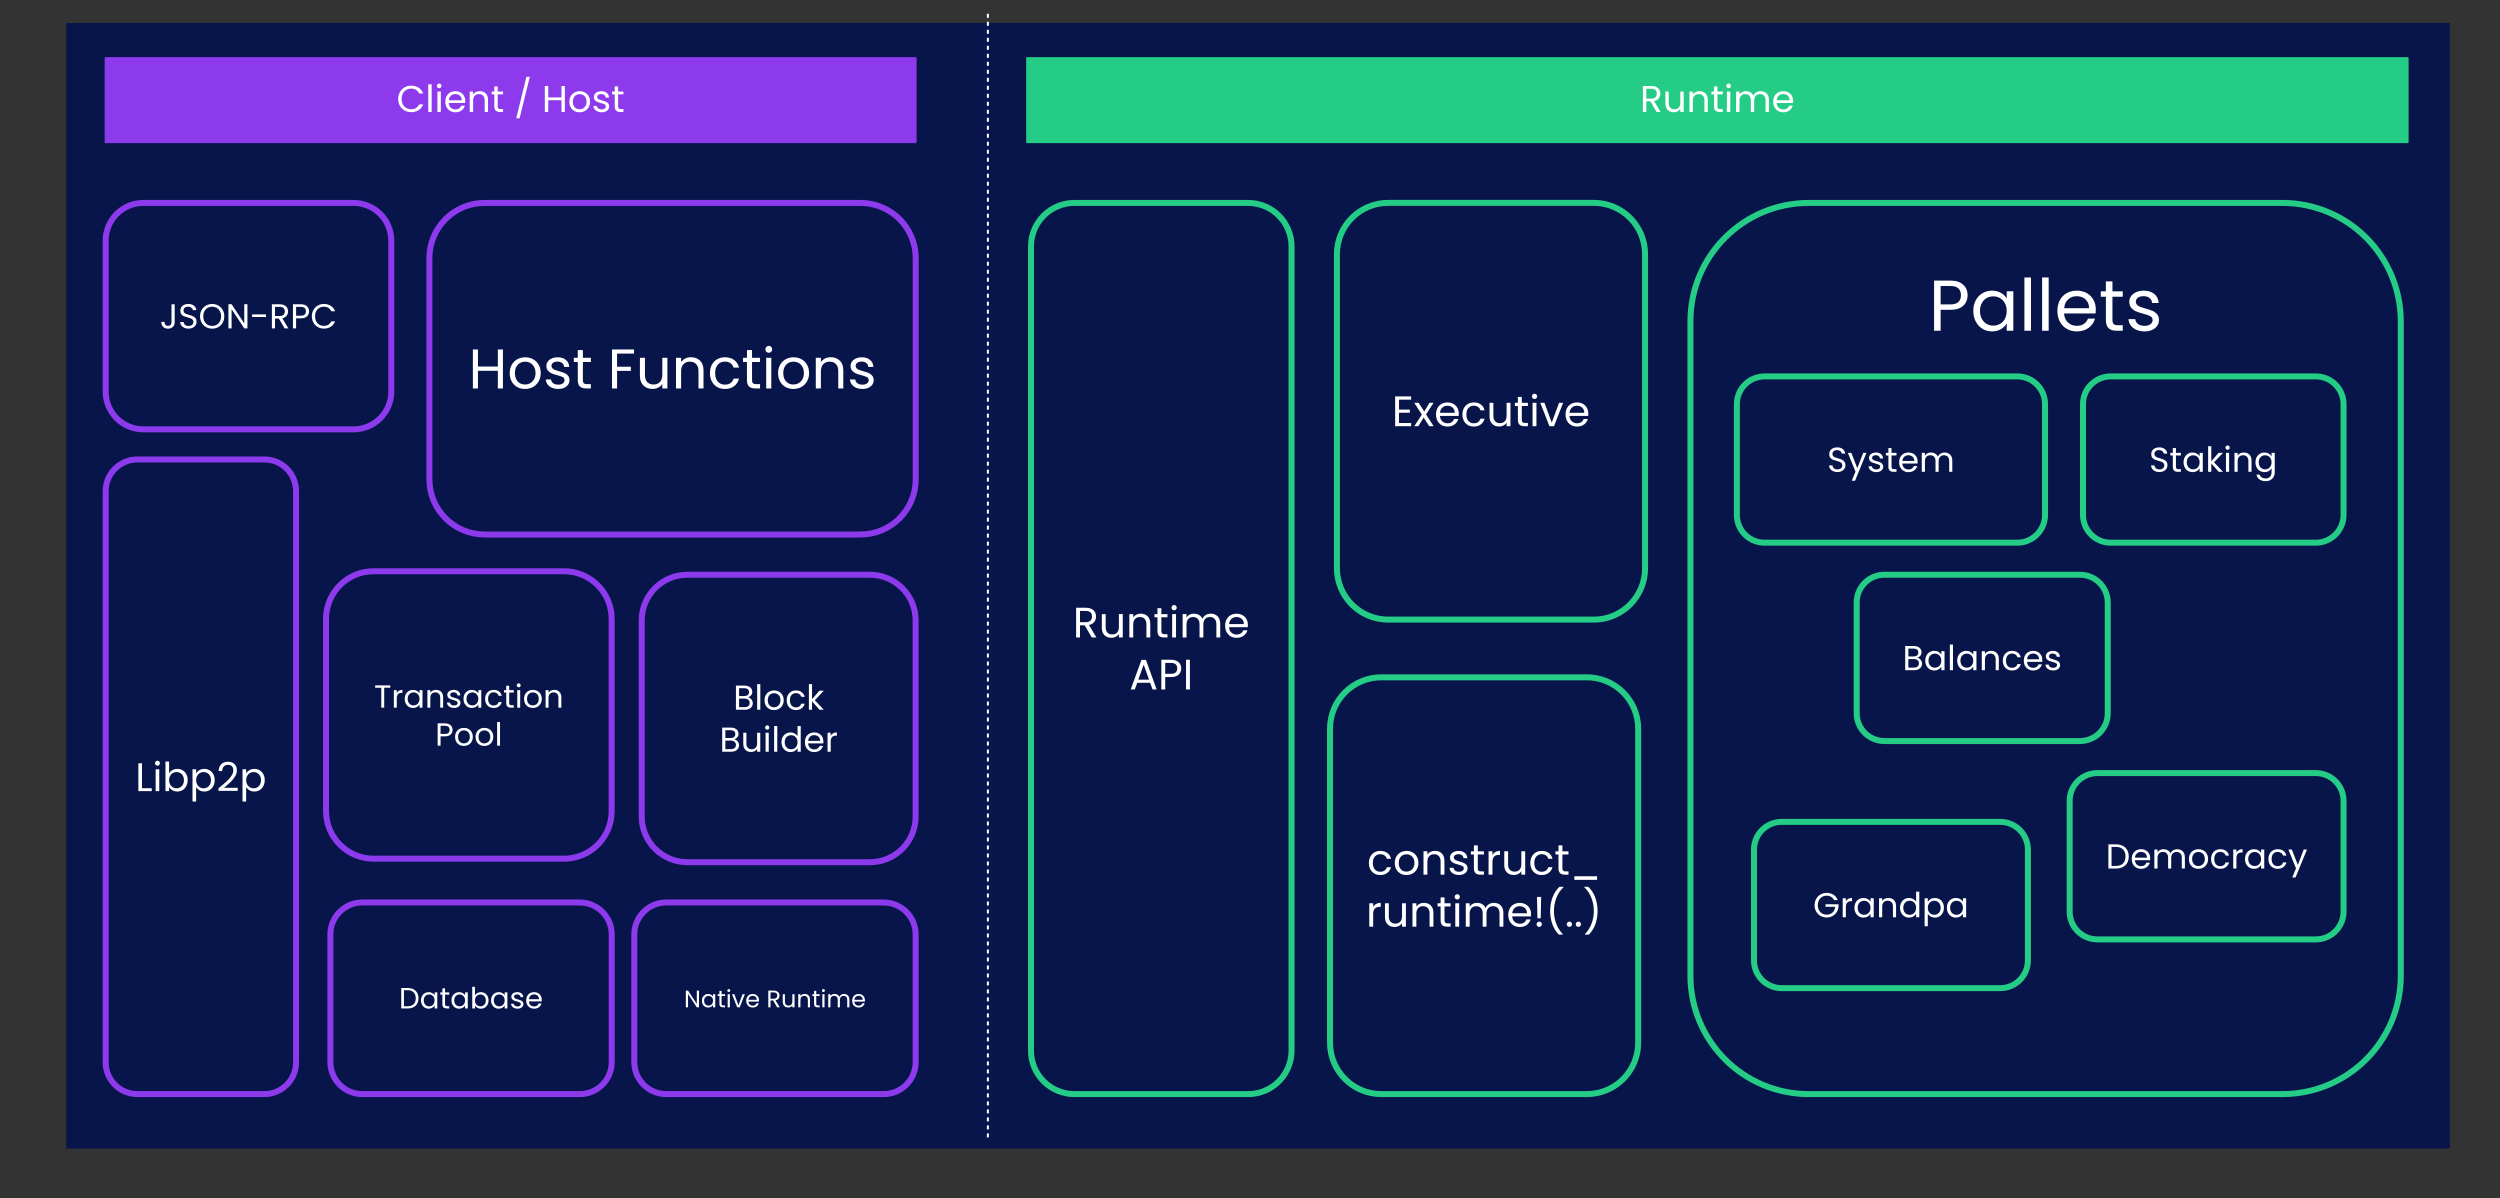 <svg version="1.1" viewBox="0.0 0.0 1250.488 599.252" fill="none" stroke="none" stroke-linecap="square" stroke-miterlimit="10" xmlns:xlink="http://www.w3.org/1999/xlink" xmlns="http://www.w3.org/2000/svg"><rect x="0.0" y="0.0" width="1250.488" height="599.252" fill="#333333" stroke="none"/><clipPath id="p.0"><path d="m0 0l1250.488 0l0 599.252l-1250.488 0l0 -599.252z" clip-rule="nonzero"/></clipPath><g clip-path="url(#p.0)"><path fill="#000000" fill-opacity="0.0" d="m0 0l1250.488 0l0 599.252l-1250.488 0z" fill-rule="evenodd"/><path fill="#07154b" d="m33.619 11.99l1191.244 0l0 561.984l-1191.244 0z" fill-rule="evenodd"/><path stroke="#07154b" stroke-width="1.0" stroke-linejoin="round" stroke-linecap="butt" d="m33.619 11.99l1191.244 0l0 561.984l-1191.244 0z" fill-rule="evenodd"/><path fill="#000000" fill-opacity="0.0" d="m494.133 7.409l0 561.984" fill-rule="evenodd"/><path stroke="#ffffff" stroke-width="1.0" stroke-linejoin="round" stroke-linecap="butt" stroke-dasharray="1.0,3.0" d="m494.133 7.409l0 561.984" fill-rule="evenodd"/><path fill="#8d3aed" d="m52.85 29.081l405.134 0l0 42.016l-405.134 0z" fill-rule="evenodd"/><path stroke="#8d3aed" stroke-width="1.0" stroke-linejoin="round" stroke-linecap="butt" d="m52.85 29.081l405.134 0l0 42.016l-405.134 0z" fill-rule="evenodd"/><path fill="#ffffff" d="m199.163 49.486q0 -1.891 0.859 -3.406q0.859 -1.531 2.344 -2.391q1.484 -0.859 3.297 -0.859q2.125 0 3.703 1.031q1.594 1.016 2.328 2.906l-2.047 0q-0.531 -1.172 -1.547 -1.797q-1.016 -0.641 -2.438 -0.641q-1.359 0 -2.453 0.641q-1.078 0.625 -1.703 1.797q-0.609 1.156 -0.609 2.719q0 1.547 0.609 2.719q0.625 1.172 1.703 1.812q1.094 0.625 2.453 0.625q1.422 0 2.438 -0.625q1.016 -0.625 1.547 -1.797l2.047 0q-0.734 1.859 -2.328 2.875q-1.578 1.016 -3.703 1.016q-1.812 0 -3.297 -0.844q-1.484 -0.844 -2.344 -2.359q-0.859 -1.516 -0.859 -3.422zm16.746 -7.297l0 13.812l-1.703 0l0 -13.812l1.703 0zm3.761 1.922q-0.484 0 -0.828 -0.328q-0.328 -0.344 -0.328 -0.828q0 -0.484 0.328 -0.812q0.344 -0.344 0.828 -0.344q0.469 0 0.797 0.344q0.328 0.328 0.328 0.812q0 0.484 -0.328 0.828q-0.328 0.328 -0.797 0.328zm0.828 1.672l0 10.219l-1.703 0l0 -10.219l1.703 0zm12.214 4.719q0 0.484 -0.062 1.016l-8.172 0q0.094 1.516 1.031 2.375q0.953 0.844 2.297 0.844q1.094 0 1.828 -0.516q0.75 -0.516 1.047 -1.375l1.828 0q-0.406 1.484 -1.641 2.406q-1.234 0.922 -3.062 0.922q-1.453 0 -2.609 -0.656q-1.141 -0.656 -1.797 -1.859q-0.656 -1.203 -0.656 -2.781q0 -1.594 0.641 -2.781q0.641 -1.203 1.781 -1.844q1.141 -0.641 2.641 -0.641q1.453 0 2.562 0.641q1.125 0.625 1.734 1.734q0.609 1.109 0.609 2.516zm-1.75 -0.359q0 -0.969 -0.438 -1.672q-0.422 -0.703 -1.172 -1.062q-0.734 -0.359 -1.625 -0.359q-1.281 0 -2.188 0.828q-0.906 0.812 -1.031 2.266l6.453 0zm8.973 -4.547q1.859 0 3.016 1.125q1.156 1.125 1.156 3.25l0 6.031l-1.672 0l0 -5.781q0 -1.531 -0.766 -2.344q-0.766 -0.812 -2.094 -0.812q-1.344 0 -2.141 0.844q-0.781 0.844 -0.781 2.438l0 5.656l-1.703 0l0 -10.219l1.703 0l0 1.453q0.5 -0.781 1.359 -1.203q0.875 -0.438 1.922 -0.438zm9.018 1.578l0 6.031q0 0.75 0.312 1.062q0.328 0.297 1.109 0.297l1.25 0l0 1.438l-1.531 0q-1.406 0 -2.125 -0.656q-0.703 -0.656 -0.703 -2.141l0 -6.031l-1.328 0l0 -1.391l1.328 0l0 -2.578l1.688 0l0 2.578l2.672 0l0 1.391l-2.672 0zm16.053 -8.75l-5.109 20.75l-1.688 0l5.094 -20.75l1.703 0zm17.533 4.578l0 13.0l-1.703 0l0 -5.891l-6.609 0l0 5.891l-1.703 0l0 -13.0l1.703 0l0 5.703l6.609 0l0 -5.703l1.703 0zm7.348 13.172q-1.438 0 -2.609 -0.656q-1.156 -0.656 -1.828 -1.859q-0.656 -1.203 -0.656 -2.781q0 -1.578 0.688 -2.781q0.688 -1.203 1.859 -1.844q1.172 -0.641 2.625 -0.641q1.453 0 2.625 0.641q1.188 0.641 1.859 1.844q0.688 1.188 0.688 2.781q0 1.578 -0.703 2.781q-0.703 1.203 -1.906 1.859q-1.188 0.656 -2.641 0.656zm0 -1.5q0.922 0 1.719 -0.422q0.797 -0.438 1.297 -1.297q0.5 -0.859 0.5 -2.078q0 -1.234 -0.484 -2.094q-0.484 -0.859 -1.281 -1.281q-0.781 -0.422 -1.688 -0.422q-0.938 0 -1.719 0.422q-0.766 0.422 -1.234 1.281q-0.469 0.859 -0.469 2.094q0 1.25 0.453 2.109q0.469 0.844 1.234 1.266q0.766 0.422 1.672 0.422zm11.112 1.5q-1.188 0 -2.125 -0.406q-0.922 -0.406 -1.469 -1.125q-0.531 -0.719 -0.594 -1.641l1.75 0q0.078 0.766 0.719 1.25q0.656 0.484 1.688 0.484q0.969 0 1.531 -0.422q0.562 -0.438 0.562 -1.094q0 -0.672 -0.594 -1.0q-0.594 -0.328 -1.844 -0.641q-1.141 -0.297 -1.859 -0.594q-0.719 -0.312 -1.234 -0.922q-0.516 -0.609 -0.516 -1.594q0 -0.797 0.469 -1.438q0.469 -0.656 1.328 -1.031q0.859 -0.391 1.953 -0.391q1.703 0 2.75 0.859q1.047 0.859 1.109 2.344l-1.688 0q-0.062 -0.797 -0.656 -1.281q-0.578 -0.484 -1.562 -0.484q-0.922 0 -1.469 0.391q-0.531 0.391 -0.531 1.031q0 0.5 0.328 0.828q0.328 0.328 0.812 0.531q0.5 0.188 1.375 0.422q1.109 0.297 1.797 0.594q0.688 0.281 1.172 0.859q0.5 0.578 0.516 1.516q0 0.844 -0.469 1.516q-0.453 0.672 -1.312 1.062q-0.844 0.375 -1.938 0.375zm8.176 -9.0l0 6.031q0 0.75 0.312 1.062q0.328 0.297 1.109 0.297l1.25 0l0 1.438l-1.531 0q-1.406 0 -2.125 -0.656q-0.703 -0.656 -0.703 -2.141l0 -6.031l-1.328 0l0 -1.391l1.328 0l0 -2.578l1.688 0l0 2.578l2.672 0l0 1.391l-2.672 0z" fill-rule="nonzero"/><path fill="#000000" fill-opacity="0.0" d="m52.85 120.373l0 0c0 -10.425 8.452 -18.877 18.877 -18.877l105.112 0c5.007 0 9.808 1.989 13.348 5.529c3.54 3.54 5.529 8.342 5.529 13.348l0 75.506c0 10.425 -8.452 18.877 -18.877 18.877l-105.112 0l0 0c-10.425 0 -18.877 -8.452 -18.877 -18.877z" fill-rule="evenodd"/><path stroke="#8d3aed" stroke-width="3.0" stroke-linejoin="round" stroke-linecap="butt" d="m52.85 120.373l0 0c0 -10.425 8.452 -18.877 18.877 -18.877l105.112 0c5.007 0 9.808 1.989 13.348 5.529c3.54 3.54 5.529 8.342 5.529 13.348l0 75.506c0 10.425 -8.452 18.877 -18.877 18.877l-105.112 0l0 0c-10.425 0 -18.877 -8.452 -18.877 -18.877z" fill-rule="evenodd"/><path fill="#ffffff" d="m87.38 152.188l0 8.922q0 1.5 -0.922 2.391q-0.922 0.891 -2.422 0.891q-1.531 0 -2.453 -0.906q-0.922 -0.922 -0.922 -2.5l1.578 0q0.016 0.891 0.453 1.453q0.453 0.547 1.344 0.547q0.875 0 1.312 -0.531q0.438 -0.531 0.438 -1.344l0 -8.922l1.594 0zm6.918 12.203q-1.188 0 -2.141 -0.422q-0.938 -0.438 -1.484 -1.188q-0.531 -0.75 -0.547 -1.734l1.688 0q0.078 0.844 0.688 1.422q0.625 0.578 1.797 0.578q1.141 0 1.781 -0.562q0.656 -0.562 0.656 -1.438q0 -0.703 -0.391 -1.125q-0.375 -0.438 -0.953 -0.656q-0.562 -0.234 -1.531 -0.5q-1.203 -0.312 -1.922 -0.609q-0.719 -0.312 -1.234 -0.984q-0.5 -0.672 -0.5 -1.797q0 -0.984 0.5 -1.75q0.5 -0.766 1.406 -1.172q0.906 -0.422 2.094 -0.422q1.703 0 2.781 0.859q1.078 0.844 1.219 2.25l-1.734 0q-0.078 -0.703 -0.734 -1.219q-0.641 -0.531 -1.688 -0.531q-0.984 0 -1.609 0.516q-0.625 0.5 -0.625 1.422q0 0.656 0.359 1.078q0.375 0.406 0.922 0.625q0.547 0.219 1.547 0.5q1.188 0.328 1.906 0.656q0.734 0.312 1.25 0.984q0.531 0.656 0.531 1.797q0 0.891 -0.469 1.672q-0.469 0.781 -1.391 1.266q-0.922 0.484 -2.172 0.484zm11.828 0q-1.688 0 -3.078 -0.781q-1.375 -0.797 -2.188 -2.203q-0.797 -1.422 -0.797 -3.188q0 -1.766 0.797 -3.172q0.812 -1.422 2.188 -2.203q1.391 -0.797 3.078 -0.797q1.703 0 3.078 0.797q1.391 0.781 2.188 2.188q0.797 1.406 0.797 3.188q0 1.781 -0.797 3.188q-0.797 1.406 -2.188 2.203q-1.375 0.781 -3.078 0.781zm0 -1.375q1.266 0 2.281 -0.578q1.016 -0.594 1.594 -1.688q0.578 -1.094 0.578 -2.531q0 -1.453 -0.578 -2.531q-0.578 -1.094 -1.594 -1.672q-1.0 -0.594 -2.281 -0.594q-1.281 0 -2.297 0.594q-1.0 0.578 -1.578 1.672q-0.578 1.078 -0.578 2.531q0 1.438 0.578 2.531q0.578 1.094 1.594 1.688q1.016 0.578 2.281 0.578zm17.635 1.25l-1.578 0l-6.344 -9.609l0 9.609l-1.578 0l0 -12.094l1.578 0l6.344 9.594l0 -9.594l1.578 0l0 12.094zm9.275 -7.016l0 1.328l-6.922 0l0 -1.328l6.922 0zm9.313 7.016l-2.875 -4.938l-1.906 0l0 4.938l-1.578 0l0 -12.078l3.906 0q1.375 0 2.312 0.469q0.938 0.469 1.406 1.266q0.469 0.797 0.469 1.812q0 1.25 -0.719 2.203q-0.719 0.953 -2.156 1.266l3.031 5.062l-1.891 0zm-4.781 -6.203l2.328 0q1.281 0 1.922 -0.625q0.641 -0.641 0.641 -1.703q0 -1.062 -0.641 -1.656q-0.625 -0.594 -1.922 -0.594l-2.328 0l0 4.578zm17.035 -2.344q0 1.516 -1.031 2.516q-1.031 0.984 -3.141 0.984l-2.328 0l0 5.047l-1.578 0l0 -12.078l3.906 0q2.047 0 3.109 0.984q1.062 0.984 1.062 2.547zm-4.172 2.203q1.312 0 1.938 -0.562q0.625 -0.578 0.625 -1.641q0 -2.234 -2.562 -2.234l-2.328 0l0 4.438l2.328 0zm5.549 0.297q0 -1.766 0.797 -3.172q0.797 -1.422 2.172 -2.219q1.375 -0.797 3.062 -0.797q1.969 0 3.438 0.953q1.484 0.953 2.156 2.703l-1.891 0q-0.5 -1.094 -1.453 -1.672q-0.938 -0.594 -2.25 -0.594q-1.266 0 -2.281 0.594q-1.0 0.578 -1.578 1.672q-0.562 1.078 -0.562 2.531q0 1.438 0.562 2.531q0.578 1.078 1.578 1.672q1.016 0.578 2.281 0.578q1.312 0 2.25 -0.578q0.953 -0.578 1.453 -1.672l1.891 0q-0.672 1.734 -2.156 2.688q-1.469 0.938 -3.438 0.938q-1.688 0 -3.062 -0.781q-1.375 -0.797 -2.172 -2.203q-0.797 -1.406 -0.797 -3.172z" fill-rule="nonzero"/><path fill="#000000" fill-opacity="0.0" d="m52.85 245.683l0 0c0 -8.767 7.107 -15.874 15.874 -15.874l63.495 0l0 0c4.21 0 8.248 1.672 11.225 4.649c2.977 2.977 4.649 7.015 4.649 11.225l0 285.7c0 8.767 -7.107 15.874 -15.874 15.874l-63.495 0c-8.767 0 -15.874 -7.107 -15.874 -15.874z" fill-rule="evenodd"/><path stroke="#8d3aed" stroke-width="3.0" stroke-linejoin="round" stroke-linecap="butt" d="m52.85 245.683l0 0c0 -8.767 7.107 -15.874 15.874 -15.874l63.495 0l0 0c4.21 0 8.248 1.672 11.225 4.649c2.977 2.977 4.649 7.015 4.649 11.225l0 285.7c0 8.767 -7.107 15.874 -15.874 15.874l-63.495 0c-8.767 0 -15.874 -7.107 -15.874 -15.874z" fill-rule="evenodd"/><path fill="#ffffff" d="m71.022 394.248l4.875 0l0 1.484l-6.688 0l0 -13.938l1.812 0l0 12.453zm7.765 -11.25q-0.531 0 -0.891 -0.359q-0.359 -0.359 -0.359 -0.891q0 -0.516 0.359 -0.875q0.359 -0.359 0.891 -0.359q0.5 0 0.844 0.359q0.359 0.359 0.359 0.875q0 0.531 -0.359 0.891q-0.344 0.359 -0.844 0.359zm0.875 1.781l0 10.953l-1.812 0l0 -10.953l1.812 0zm4.92 2.031q0.562 -0.984 1.641 -1.594q1.078 -0.625 2.453 -0.625q1.484 0 2.656 0.703q1.188 0.703 1.859 1.969q0.688 1.266 0.688 2.953q0 1.656 -0.688 2.953q-0.672 1.297 -1.859 2.031q-1.188 0.719 -2.656 0.719q-1.406 0 -2.484 -0.625q-1.062 -0.625 -1.609 -1.578l0 2.016l-1.812 0l0 -14.797l1.812 0l0 5.875zm7.438 3.406q0 -1.25 -0.5 -2.156q-0.5 -0.922 -1.359 -1.406q-0.844 -0.484 -1.859 -0.484q-1.0 0 -1.859 0.5q-0.844 0.484 -1.359 1.422q-0.5 0.922 -0.5 2.141q0 1.234 0.5 2.172q0.516 0.922 1.359 1.422q0.859 0.484 1.859 0.484q1.016 0 1.859 -0.484q0.859 -0.5 1.359 -1.422q0.5 -0.938 0.5 -2.188zm6.082 -3.422q0.547 -0.938 1.609 -1.562q1.078 -0.641 2.484 -0.641q1.469 0 2.656 0.703q1.188 0.703 1.859 1.969q0.688 1.266 0.688 2.953q0 1.656 -0.688 2.953q-0.672 1.297 -1.859 2.031q-1.188 0.719 -2.656 0.719q-1.391 0 -2.469 -0.625q-1.062 -0.641 -1.625 -1.578l0 7.219l-1.812 0l0 -16.156l1.812 0l0 2.016zm7.438 3.422q0 -1.25 -0.5 -2.156q-0.5 -0.922 -1.359 -1.406q-0.844 -0.484 -1.859 -0.484q-1.0 0 -1.859 0.5q-0.844 0.484 -1.359 1.422q-0.5 0.922 -0.5 2.141q0 1.234 0.5 2.172q0.516 0.922 1.359 1.422q0.859 0.484 1.859 0.484q1.016 0 1.859 -0.484q0.859 -0.5 1.359 -1.422q0.5 -0.938 0.5 -2.188zm3.739 4.062q2.547 -2.047 3.984 -3.359q1.438 -1.312 2.422 -2.734q1.0 -1.438 1.0 -2.812q0 -1.297 -0.641 -2.047q-0.625 -0.75 -2.016 -0.75q-1.359 0 -2.109 0.859q-0.75 0.844 -0.812 2.25l-1.766 0q0.078 -2.234 1.359 -3.453q1.281 -1.219 3.297 -1.219q2.062 0 3.266 1.141q1.219 1.141 1.219 3.141q0 1.656 -1.0 3.234q-0.984 1.562 -2.25 2.75q-1.25 1.188 -3.203 2.766l6.875 0l0 1.531l-9.625 0l0 -1.297zm13.844 -7.484q0.547 -0.938 1.609 -1.562q1.078 -0.641 2.484 -0.641q1.469 0 2.656 0.703q1.188 0.703 1.859 1.969q0.688 1.266 0.688 2.953q0 1.656 -0.688 2.953q-0.672 1.297 -1.859 2.031q-1.188 0.719 -2.656 0.719q-1.391 0 -2.469 -0.625q-1.062 -0.641 -1.625 -1.578l0 7.219l-1.813 0l0 -16.156l1.813 0l0 2.016zm7.438 3.422q0 -1.25 -0.5 -2.156q-0.5 -0.922 -1.359 -1.406q-0.844 -0.484 -1.859 -0.484q-1.0 0 -1.859 0.5q-0.844 0.484 -1.359 1.422q-0.5 0.922 -0.5 2.141q0 1.234 0.5 2.172q0.516 0.922 1.359 1.422q0.859 0.484 1.859 0.484q1.016 0 1.859 -0.484q0.859 -0.5 1.359 -1.422q0.5 -0.938 0.5 -2.188z" fill-rule="nonzero"/><path fill="#000000" fill-opacity="0.0" d="m165.254 467.392l0 0c0 -8.822 7.152 -15.974 15.974 -15.974l108.776 0c4.237 0 8.3 1.683 11.295 4.679c2.996 2.996 4.679 7.059 4.679 11.295l0 63.894c0 8.822 -7.152 15.974 -15.974 15.974l-108.776 0c-8.822 0 -15.974 -7.152 -15.974 -15.974z" fill-rule="evenodd"/><path stroke="#8d3aed" stroke-width="3.0" stroke-linejoin="round" stroke-linecap="butt" d="m165.254 467.392l0 0c0 -8.822 7.152 -15.974 15.974 -15.974l108.776 0c4.237 0 8.3 1.683 11.295 4.679c2.996 2.996 4.679 7.059 4.679 11.295l0 63.894c0 8.822 -7.152 15.974 -15.974 15.974l-108.776 0c-8.822 0 -15.974 -7.152 -15.974 -15.974z" fill-rule="evenodd"/><path fill="#ffffff" d="m203.896 494.2q1.672 0 2.891 0.625q1.219 0.625 1.875 1.781q0.656 1.156 0.656 2.734q0 1.562 -0.656 2.719q-0.656 1.141 -1.875 1.75q-1.219 0.609 -2.891 0.609l-3.188 0l0 -10.219l3.188 0zm0 9.125q1.969 0 3.016 -1.047q1.047 -1.047 1.047 -2.938q0 -1.906 -1.062 -2.969q-1.047 -1.078 -3.0 -1.078l-1.844 0l0 8.031l1.844 0zm6.675 -2.953q0 -1.234 0.5 -2.156q0.5 -0.938 1.375 -1.438q0.875 -0.516 1.938 -0.516q1.062 0 1.828 0.453q0.781 0.453 1.172 1.141l0 -1.469l1.344 0l0 8.031l-1.344 0l0 -1.5q-0.406 0.703 -1.188 1.172q-0.781 0.453 -1.828 0.453q-1.062 0 -1.938 -0.516q-0.859 -0.531 -1.359 -1.484q-0.5 -0.953 -0.5 -2.172zm6.812 0.016q0 -0.906 -0.375 -1.578q-0.359 -0.672 -0.984 -1.031q-0.625 -0.359 -1.375 -0.359q-0.75 0 -1.375 0.359q-0.609 0.344 -0.969 1.016q-0.359 0.672 -0.359 1.578q0 0.922 0.359 1.609q0.359 0.672 0.969 1.031q0.625 0.359 1.375 0.359q0.75 0 1.375 -0.359q0.625 -0.359 0.984 -1.031q0.375 -0.688 0.375 -1.594zm5.22 -2.906l0 4.734q0 0.594 0.25 0.844q0.25 0.234 0.875 0.234l0.969 0l0 1.125l-1.188 0q-1.125 0 -1.688 -0.516q-0.547 -0.516 -0.547 -1.688l0 -4.734l-1.047 0l0 -1.094l1.047 0l0 -2.016l1.328 0l0 2.016l2.094 0l0 1.094l-2.094 0zm3.21 2.891q0 -1.234 0.5 -2.156q0.5 -0.938 1.375 -1.438q0.875 -0.516 1.938 -0.516q1.062 0 1.828 0.453q0.781 0.453 1.172 1.141l0 -1.469l1.344 0l0 8.031l-1.344 0l0 -1.5q-0.406 0.703 -1.188 1.172q-0.781 0.453 -1.828 0.453q-1.062 0 -1.938 -0.516q-0.859 -0.531 -1.359 -1.484q-0.5 -0.953 -0.5 -2.172zm6.812 0.016q0 -0.906 -0.375 -1.578q-0.359 -0.672 -0.984 -1.031q-0.625 -0.359 -1.375 -0.359q-0.75 0 -1.375 0.359q-0.609 0.344 -0.969 1.016q-0.359 0.672 -0.359 1.578q0 0.922 0.359 1.609q0.359 0.672 0.969 1.031q0.625 0.359 1.375 0.359q0.75 0 1.375 -0.359q0.625 -0.359 0.984 -1.031q0.375 -0.688 0.375 -1.594zm4.939 -2.5q0.406 -0.719 1.188 -1.172q0.797 -0.453 1.812 -0.453q1.078 0 1.938 0.516q0.875 0.5 1.375 1.438q0.5 0.922 0.5 2.156q0 1.219 -0.5 2.172q-0.5 0.953 -1.375 1.484q-0.875 0.516 -1.938 0.516q-1.047 0 -1.828 -0.453q-0.781 -0.453 -1.172 -1.156l0 1.484l-1.344 0l0 -10.844l1.344 0l0 4.312zm5.453 2.484q0 -0.906 -0.375 -1.578q-0.359 -0.672 -0.984 -1.016q-0.625 -0.359 -1.375 -0.359q-0.734 0 -1.359 0.359q-0.625 0.359 -1.0 1.047q-0.359 0.672 -0.359 1.562q0 0.906 0.359 1.594q0.375 0.672 1.0 1.031q0.625 0.359 1.359 0.359q0.75 0 1.375 -0.359q0.625 -0.359 0.984 -1.031q0.375 -0.688 0.375 -1.609zm2.611 0q0 -1.234 0.5 -2.156q0.5 -0.938 1.375 -1.438q0.875 -0.516 1.938 -0.516q1.062 0 1.828 0.453q0.781 0.453 1.172 1.141l0 -1.469l1.344 0l0 8.031l-1.344 0l0 -1.5q-0.406 0.703 -1.188 1.172q-0.781 0.453 -1.828 0.453q-1.062 0 -1.938 -0.516q-0.859 -0.531 -1.359 -1.484q-0.5 -0.953 -0.5 -2.172zm6.812 0.016q0 -0.906 -0.375 -1.578q-0.359 -0.672 -0.984 -1.031q-0.625 -0.359 -1.375 -0.359q-0.75 0 -1.375 0.359q-0.609 0.344 -0.969 1.016q-0.359 0.672 -0.359 1.578q0 0.922 0.359 1.609q0.359 0.672 0.969 1.031q0.625 0.359 1.375 0.359q0.75 0 1.375 -0.359q0.625 -0.359 0.984 -1.031q0.375 -0.688 0.375 -1.594zm6.439 4.156q-0.922 0 -1.656 -0.312q-0.734 -0.312 -1.156 -0.875q-0.422 -0.562 -0.469 -1.297l1.375 0q0.062 0.594 0.562 0.984q0.516 0.375 1.328 0.375q0.766 0 1.203 -0.328q0.438 -0.344 0.438 -0.859q0 -0.531 -0.469 -0.781q-0.469 -0.25 -1.453 -0.5q-0.891 -0.234 -1.453 -0.469q-0.562 -0.25 -0.969 -0.719q-0.406 -0.484 -0.406 -1.266q0 -0.609 0.359 -1.125q0.375 -0.516 1.047 -0.812q0.688 -0.297 1.547 -0.297q1.328 0 2.141 0.672q0.828 0.672 0.891 1.844l-1.328 0q-0.047 -0.625 -0.516 -1.0q-0.453 -0.391 -1.234 -0.391q-0.719 0 -1.141 0.312q-0.422 0.297 -0.422 0.797q0 0.391 0.25 0.656q0.266 0.25 0.641 0.406q0.391 0.156 1.078 0.344q0.875 0.234 1.406 0.469q0.547 0.219 0.938 0.672q0.391 0.453 0.406 1.188q0 0.656 -0.375 1.188q-0.359 0.531 -1.031 0.828q-0.656 0.297 -1.531 0.297zm12.135 -4.453q0 0.391 -0.047 0.812l-6.406 0q0.062 1.188 0.797 1.859q0.75 0.656 1.812 0.656q0.859 0 1.438 -0.391q0.578 -0.406 0.812 -1.094l1.438 0q-0.328 1.172 -1.297 1.891q-0.969 0.719 -2.391 0.719q-1.156 0 -2.062 -0.5q-0.891 -0.516 -1.406 -1.453q-0.516 -0.953 -0.516 -2.203q0 -1.25 0.5 -2.188q0.5 -0.938 1.391 -1.438q0.906 -0.5 2.094 -0.5q1.141 0 2.016 0.5q0.875 0.484 1.344 1.359q0.484 0.875 0.484 1.969zm-1.375 -0.281q0 -0.75 -0.344 -1.297q-0.328 -0.562 -0.906 -0.844q-0.578 -0.281 -1.281 -0.281q-1.016 0 -1.734 0.641q-0.703 0.641 -0.797 1.781l5.062 0z" fill-rule="nonzero"/><path fill="#000000" fill-opacity="0.0" d="m163.085 309.542l0 0c0 -13.151 10.661 -23.811 23.812 -23.811l95.243 0l0 0c6.315 0 12.372 2.509 16.837 6.974c4.466 4.466 6.974 10.522 6.974 16.837l0 96.157c0 13.151 -10.661 23.811 -23.811 23.811l-95.243 0l0 0c-13.151 0 -23.812 -10.661 -23.812 -23.811z" fill-rule="evenodd"/><path stroke="#8d3aed" stroke-width="3.0" stroke-linejoin="round" stroke-linecap="butt" d="m163.085 309.542l0 0c0 -13.151 10.661 -23.811 23.812 -23.811l95.243 0l0 0c6.315 0 12.372 2.509 16.837 6.974c4.466 4.466 6.974 10.522 6.974 16.837l0 96.157c0 13.151 -10.661 23.811 -23.811 23.811l-95.243 0l0 0c-13.151 0 -23.812 -10.661 -23.812 -23.811z" fill-rule="evenodd"/><path fill="#ffffff" d="m195.211 342.824l0 1.188l-3.031 0l0 9.969l-1.469 0l0 -9.969l-3.047 0l0 -1.188l7.547 0zm3.25 3.812q0.391 -0.75 1.094 -1.156q0.719 -0.422 1.734 -0.422l0 1.5l-0.375 0q-2.453 0 -2.453 2.656l0 4.766l-1.453 0l0 -8.766l1.453 0l0 1.422zm3.968 2.922q0 -1.344 0.547 -2.359q0.547 -1.016 1.5 -1.562q0.953 -0.562 2.109 -0.562q1.156 0 2.0 0.5q0.859 0.484 1.266 1.234l0 -1.594l1.469 0l0 8.766l-1.469 0l0 -1.625q-0.422 0.766 -1.281 1.266q-0.859 0.5 -2.0 0.5q-1.172 0 -2.109 -0.578q-0.938 -0.578 -1.484 -1.609q-0.547 -1.047 -0.547 -2.375zm7.422 0.016q0 -0.984 -0.406 -1.719q-0.391 -0.734 -1.078 -1.125q-0.672 -0.391 -1.484 -0.391q-0.828 0 -1.5 0.391q-0.672 0.375 -1.078 1.109q-0.391 0.734 -0.391 1.719q0 1.016 0.391 1.766q0.406 0.734 1.078 1.125q0.672 0.391 1.5 0.391q0.812 0 1.484 -0.391q0.688 -0.391 1.078 -1.125q0.406 -0.75 0.406 -1.75zm8.207 -4.516q1.609 0 2.594 0.969q1.0 0.969 1.0 2.781l0 5.172l-1.453 0l0 -4.953q0 -1.312 -0.656 -2.0q-0.641 -0.703 -1.781 -0.703q-1.156 0 -1.844 0.719q-0.672 0.719 -0.672 2.094l0 4.844l-1.453 0l0 -8.766l1.453 0l0 1.25q0.438 -0.672 1.172 -1.031q0.75 -0.375 1.641 -0.375zm9.084 9.062q-1.016 0 -1.812 -0.344q-0.797 -0.344 -1.266 -0.953q-0.469 -0.625 -0.516 -1.422l1.5 0q0.062 0.656 0.609 1.078q0.562 0.406 1.453 0.406q0.844 0 1.312 -0.359q0.484 -0.375 0.484 -0.938q0 -0.562 -0.516 -0.844q-0.5 -0.281 -1.578 -0.562q-0.969 -0.25 -1.594 -0.516q-0.609 -0.266 -1.062 -0.781q-0.438 -0.516 -0.438 -1.375q0 -0.672 0.406 -1.219q0.406 -0.562 1.141 -0.891q0.734 -0.328 1.672 -0.328q1.453 0 2.344 0.734q0.906 0.734 0.969 2.016l-1.453 0q-0.047 -0.688 -0.562 -1.109q-0.5 -0.422 -1.344 -0.422q-0.781 0 -1.25 0.344q-0.453 0.328 -0.453 0.875q0 0.438 0.266 0.719q0.281 0.281 0.703 0.453q0.438 0.156 1.188 0.375q0.938 0.25 1.531 0.5q0.594 0.25 1.016 0.75q0.422 0.484 0.438 1.281q0 0.734 -0.406 1.312q-0.391 0.562 -1.125 0.891q-0.719 0.328 -1.656 0.328zm4.696 -4.562q0 -1.344 0.547 -2.359q0.547 -1.016 1.5 -1.562q0.953 -0.562 2.109 -0.562q1.156 0 2.0 0.5q0.859 0.484 1.266 1.234l0 -1.594l1.469 0l0 8.766l-1.469 0l0 -1.625q-0.422 0.766 -1.281 1.266q-0.859 0.5 -2.0 0.5q-1.172 0 -2.109 -0.578q-0.938 -0.578 -1.484 -1.609q-0.547 -1.047 -0.547 -2.375zm7.422 0.016q0 -0.984 -0.406 -1.719q-0.391 -0.734 -1.078 -1.125q-0.672 -0.391 -1.484 -0.391q-0.828 0 -1.5 0.391q-0.672 0.375 -1.078 1.109q-0.391 0.734 -0.391 1.719q0 1.016 0.391 1.766q0.406 0.734 1.078 1.125q0.672 0.391 1.5 0.391q0.812 0 1.484 -0.391q0.688 -0.391 1.078 -1.125q0.406 -0.75 0.406 -1.75zm3.394 0q0 -1.359 0.547 -2.375q0.547 -1.016 1.516 -1.562q0.969 -0.562 2.203 -0.562q1.625 0 2.672 0.781q1.047 0.781 1.391 2.172l-1.578 0q-0.219 -0.797 -0.875 -1.266q-0.641 -0.469 -1.609 -0.469q-1.234 0 -2.016 0.859q-0.766 0.859 -0.766 2.422q0 1.594 0.766 2.453q0.781 0.859 2.016 0.859q0.969 0 1.609 -0.438q0.641 -0.453 0.875 -1.281l1.578 0q-0.359 1.344 -1.422 2.156q-1.047 0.797 -2.641 0.797q-1.234 0 -2.203 -0.547q-0.969 -0.562 -1.516 -1.594q-0.547 -1.031 -0.547 -2.406zm12.04 -3.156l0 5.156q0 0.641 0.266 0.906q0.266 0.266 0.938 0.266l1.078 0l0 1.234l-1.312 0q-1.219 0 -1.828 -0.562q-0.609 -0.562 -0.609 -1.844l0 -5.156l-1.125 0l0 -1.203l1.125 0l0 -2.203l1.469 0l0 2.203l2.281 0l0 1.203l-2.281 0zm4.793 -2.625q-0.422 0 -0.719 -0.281q-0.281 -0.297 -0.281 -0.719q0 -0.406 0.281 -0.688q0.297 -0.297 0.719 -0.297q0.406 0 0.672 0.297q0.281 0.281 0.281 0.688q0 0.422 -0.281 0.719q-0.266 0.281 -0.672 0.281zm0.703 1.422l0 8.766l-1.453 0l0 -8.766l1.453 0zm6.311 8.906q-1.234 0 -2.234 -0.547q-1.0 -0.562 -1.578 -1.594q-0.562 -1.047 -0.562 -2.406q0 -1.344 0.578 -2.375q0.594 -1.031 1.594 -1.578q1.016 -0.547 2.266 -0.547q1.25 0 2.25 0.547q1.016 0.547 1.594 1.578q0.578 1.016 0.578 2.375q0 1.359 -0.594 2.406q-0.594 1.031 -1.625 1.594q-1.031 0.547 -2.266 0.547zm0 -1.281q0.781 0 1.469 -0.359q0.688 -0.375 1.109 -1.109q0.422 -0.734 0.422 -1.797q0 -1.047 -0.422 -1.781q-0.406 -0.734 -1.078 -1.094q-0.672 -0.359 -1.453 -0.359q-0.812 0 -1.484 0.359q-0.656 0.359 -1.062 1.094q-0.391 0.734 -0.391 1.781q0 1.078 0.391 1.812q0.391 0.734 1.047 1.094q0.656 0.359 1.453 0.359zm10.678 -7.781q1.609 0 2.594 0.969q1.0 0.969 1.0 2.781l0 5.172l-1.453 0l0 -4.953q0 -1.312 -0.656 -2.0q-0.641 -0.703 -1.781 -0.703q-1.156 0 -1.844 0.719q-0.672 0.719 -0.672 2.094l0 4.844l-1.453 0l0 -8.766l1.453 0l0 1.25q0.438 -0.672 1.172 -1.031q0.75 -0.375 1.641 -0.375z" fill-rule="nonzero"/><path fill="#ffffff" d="m226.365 365.089q0 1.391 -0.953 2.312q-0.953 0.922 -2.906 0.922l-2.141 0l0 4.656l-1.453 0l0 -11.156l3.594 0q1.891 0 2.875 0.922q0.984 0.906 0.984 2.344zm-3.859 2.031q1.219 0 1.797 -0.516q0.578 -0.531 0.578 -1.516q0 -2.062 -2.375 -2.062l-2.141 0l0 4.094l2.141 0zm9.498 6.0q-1.234 0 -2.234 -0.547q-1.0 -0.562 -1.578 -1.594q-0.562 -1.047 -0.562 -2.406q0 -1.344 0.578 -2.375q0.594 -1.031 1.594 -1.578q1.016 -0.547 2.266 -0.547q1.25 0 2.25 0.547q1.016 0.547 1.594 1.578q0.578 1.016 0.578 2.375q0 1.359 -0.594 2.406q-0.594 1.031 -1.625 1.594q-1.031 0.547 -2.266 0.547zm0 -1.281q0.781 0 1.469 -0.359q0.688 -0.375 1.109 -1.109q0.422 -0.734 0.422 -1.797q0 -1.047 -0.422 -1.781q-0.406 -0.734 -1.078 -1.094q-0.672 -0.359 -1.453 -0.359q-0.812 0 -1.484 0.359q-0.656 0.359 -1.062 1.094q-0.391 0.734 -0.391 1.781q0 1.078 0.391 1.812q0.391 0.734 1.047 1.094q0.656 0.359 1.453 0.359zm10.24 1.281q-1.234 0 -2.234 -0.547q-1.0 -0.562 -1.578 -1.594q-0.562 -1.047 -0.562 -2.406q0 -1.344 0.578 -2.375q0.594 -1.031 1.594 -1.578q1.016 -0.547 2.266 -0.547q1.25 0 2.25 0.547q1.016 0.547 1.594 1.578q0.578 1.016 0.578 2.375q0 1.359 -0.594 2.406q-0.594 1.031 -1.625 1.594q-1.031 0.547 -2.266 0.547zm0 -1.281q0.781 0 1.469 -0.359q0.688 -0.375 1.109 -1.109q0.422 -0.734 0.422 -1.797q0 -1.047 -0.422 -1.781q-0.406 -0.734 -1.078 -1.094q-0.672 -0.359 -1.453 -0.359q-0.812 0 -1.484 0.359q-0.656 0.359 -1.062 1.094q-0.391 0.734 -0.391 1.781q0 1.078 0.391 1.812q0.391 0.734 1.047 1.094q0.656 0.359 1.453 0.359zm7.865 -10.703l0 11.844l-1.453 0l0 -11.844l1.453 0z" fill-rule="nonzero"/><path fill="#000000" fill-opacity="0.0" d="m214.77 129.14l0 0c0 -15.267 12.376 -27.644 27.644 -27.644l187.988 0c7.332 0 14.363 2.912 19.547 8.097c5.184 5.184 8.097 12.215 8.097 19.547l0 110.571c0 15.267 -12.376 27.644 -27.644 27.644l-187.988 0c-15.267 0 -27.644 -12.376 -27.644 -27.644z" fill-rule="evenodd"/><path stroke="#8d3aed" stroke-width="3.0" stroke-linejoin="round" stroke-linecap="butt" d="m214.77 129.14l0 0c0 -15.267 12.376 -27.644 27.644 -27.644l187.988 0c7.332 0 14.363 2.912 19.547 8.097c5.184 5.184 8.097 12.215 8.097 19.547l0 110.571c0 15.267 -12.376 27.644 -27.644 27.644l-187.988 0c-15.267 0 -27.644 -12.376 -27.644 -27.644z" fill-rule="evenodd"/><path fill="#ffffff" d="m251.563 174.79l0 19.516l-2.547 0l0 -8.844l-9.938 0l0 8.844l-2.547 0l0 -19.516l2.547 0l0 8.562l9.938 0l0 -8.562l2.547 0zm11.032 19.766q-2.156 0 -3.906 -0.969q-1.75 -0.984 -2.75 -2.781q-0.984 -1.812 -0.984 -4.203q0 -2.344 1.016 -4.141q1.031 -1.812 2.797 -2.781q1.766 -0.969 3.938 -0.969q2.188 0 3.953 0.969q1.766 0.969 2.781 2.766q1.031 1.781 1.031 4.156q0 2.391 -1.062 4.203q-1.047 1.797 -2.844 2.781q-1.781 0.969 -3.969 0.969zm0 -2.234q1.375 0 2.578 -0.641q1.203 -0.656 1.938 -1.938q0.75 -1.297 0.75 -3.141q0 -1.844 -0.734 -3.125q-0.719 -1.297 -1.906 -1.922q-1.172 -0.641 -2.531 -0.641q-1.406 0 -2.578 0.641q-1.156 0.625 -1.859 1.922q-0.688 1.281 -0.688 3.125q0 1.875 0.688 3.172q0.688 1.281 1.828 1.922q1.141 0.625 2.516 0.625zm16.67 2.234q-1.766 0 -3.172 -0.594q-1.391 -0.609 -2.203 -1.688q-0.812 -1.078 -0.906 -2.484l2.641 0q0.109 1.156 1.062 1.891q0.969 0.719 2.547 0.719q1.453 0 2.297 -0.641q0.844 -0.641 0.844 -1.625q0 -1.016 -0.906 -1.5q-0.891 -0.484 -2.766 -0.969q-1.719 -0.438 -2.797 -0.906q-1.078 -0.469 -1.844 -1.375q-0.766 -0.906 -0.766 -2.391q0 -1.172 0.703 -2.156q0.703 -0.984 1.984 -1.547q1.281 -0.578 2.938 -0.578q2.547 0 4.109 1.297q1.578 1.281 1.688 3.516l-2.547 0q-0.078 -1.203 -0.969 -1.922q-0.875 -0.734 -2.359 -0.734q-1.375 0 -2.188 0.594q-0.812 0.578 -0.812 1.531q0 0.75 0.484 1.25q0.5 0.484 1.234 0.781q0.75 0.297 2.062 0.656q1.656 0.453 2.688 0.891q1.031 0.422 1.766 1.297q0.75 0.859 0.781 2.266q0 1.266 -0.703 2.281q-0.703 1.0 -1.984 1.578q-1.266 0.562 -2.906 0.562zm12.288 -13.5l0 9.047q0 1.125 0.469 1.594q0.484 0.453 1.656 0.453l1.875 0l0 2.156l-2.297 0q-2.125 0 -3.188 -0.969q-1.062 -0.984 -1.062 -3.234l0 -9.047l-1.984 0l0 -2.094l1.984 0l0 -3.859l2.547 0l0 3.859l4.0 0l0 2.094l-4.0 0zm25.59 -6.266l0 2.078l-8.484 0l0 6.578l6.891 0l0 2.062l-6.891 0l0 8.797l-2.547 0l0 -19.516l11.031 0zm16.69 4.172l0 15.344l-2.547 0l0 -2.266q-0.734 1.172 -2.031 1.828q-1.297 0.656 -2.875 0.656q-1.781 0 -3.219 -0.734q-1.422 -0.75 -2.25 -2.234q-0.828 -1.484 -0.828 -3.609l0 -8.984l2.516 0l0 8.656q0 2.266 1.141 3.484q1.156 1.219 3.141 1.219q2.047 0 3.219 -1.266q1.188 -1.266 1.188 -3.672l0 -8.422l2.547 0zm11.779 -0.281q2.812 0 4.547 1.703q1.734 1.688 1.734 4.875l0 9.047l-2.516 0l0 -8.688q0 -2.281 -1.156 -3.5q-1.141 -1.219 -3.141 -1.219q-2.016 0 -3.203 1.266q-1.188 1.25 -1.188 3.656l0 8.484l-2.547 0l0 -15.344l2.547 0l0 2.188q0.75 -1.188 2.047 -1.828q1.312 -0.641 2.875 -0.641zm9.498 7.922q0 -2.375 0.953 -4.156q0.953 -1.781 2.641 -2.75q1.703 -0.984 3.891 -0.984q2.828 0 4.656 1.375q1.828 1.359 2.422 3.797l-2.75 0q-0.391 -1.391 -1.531 -2.203q-1.125 -0.812 -2.797 -0.812q-2.188 0 -3.531 1.5q-1.344 1.5 -1.344 4.234q0 2.781 1.344 4.297q1.344 1.5 3.531 1.5q1.672 0 2.781 -0.781q1.125 -0.781 1.547 -2.234l2.75 0q-0.625 2.344 -2.469 3.766q-1.844 1.406 -4.609 1.406q-2.188 0 -3.891 -0.969q-1.688 -0.984 -2.641 -2.781q-0.953 -1.797 -0.953 -4.203zm21.059 -5.547l0 9.047q0 1.125 0.469 1.594q0.484 0.453 1.656 0.453l1.875 0l0 2.156l-2.297 0q-2.125 0 -3.188 -0.969q-1.062 -0.984 -1.062 -3.234l0 -9.047l-1.984 0l0 -2.094l1.984 0l0 -3.859l2.547 0l0 3.859l4.0 0l0 2.094l-4.0 0zm8.395 -4.594q-0.719 0 -1.234 -0.5q-0.5 -0.5 -0.5 -1.234q0 -0.719 0.5 -1.219q0.516 -0.516 1.234 -0.516q0.703 0 1.188 0.516q0.5 0.5 0.5 1.219q0 0.734 -0.5 1.234q-0.484 0.5 -1.188 0.5zm1.234 2.5l0 15.344l-2.547 0l0 -15.344l2.547 0zm11.029 15.594q-2.156 0 -3.906 -0.969q-1.75 -0.984 -2.75 -2.781q-0.984 -1.812 -0.984 -4.203q0 -2.344 1.016 -4.141q1.031 -1.812 2.797 -2.781q1.766 -0.969 3.938 -0.969q2.188 0 3.953 0.969q1.766 0.969 2.781 2.766q1.031 1.781 1.031 4.156q0 2.391 -1.062 4.203q-1.047 1.797 -2.844 2.781q-1.781 0.969 -3.969 0.969zm0 -2.234q1.375 0 2.578 -0.641q1.203 -0.656 1.938 -1.938q0.75 -1.297 0.75 -3.141q0 -1.844 -0.734 -3.125q-0.719 -1.297 -1.906 -1.922q-1.172 -0.641 -2.531 -0.641q-1.406 0 -2.578 0.641q-1.156 0.625 -1.859 1.922q-0.688 1.281 -0.688 3.125q0 1.875 0.688 3.172q0.688 1.281 1.828 1.922q1.141 0.625 2.516 0.625zm18.701 -13.641q2.812 0 4.547 1.703q1.734 1.688 1.734 4.875l0 9.047l-2.516 0l0 -8.688q0 -2.281 -1.156 -3.5q-1.141 -1.219 -3.141 -1.219q-2.016 0 -3.203 1.266q-1.188 1.25 -1.188 3.656l0 8.484l-2.547 0l0 -15.344l2.547 0l0 2.188q0.75 -1.188 2.047 -1.828q1.312 -0.641 2.875 -0.641zm15.889 15.875q-1.766 0 -3.172 -0.594q-1.391 -0.609 -2.203 -1.688q-0.812 -1.078 -0.906 -2.484l2.641 0q0.109 1.156 1.062 1.891q0.969 0.719 2.547 0.719q1.453 0 2.297 -0.641q0.844 -0.641 0.844 -1.625q0 -1.016 -0.906 -1.5q-0.891 -0.484 -2.766 -0.969q-1.719 -0.438 -2.797 -0.906q-1.078 -0.469 -1.844 -1.375q-0.766 -0.906 -0.766 -2.391q0 -1.172 0.703 -2.156q0.703 -0.984 1.984 -1.547q1.281 -0.578 2.938 -0.578q2.547 0 4.109 1.297q1.578 1.281 1.688 3.516l-2.547 0q-0.078 -1.203 -0.969 -1.922q-0.875 -0.734 -2.359 -0.734q-1.375 0 -2.188 0.594q-0.812 0.578 -0.812 1.531q0 0.75 0.484 1.25q0.5 0.484 1.234 0.781q0.75 0.297 2.062 0.656q1.656 0.453 2.688 0.891q1.031 0.422 1.766 1.297q0.75 0.859 0.781 2.266q0 1.266 -0.703 2.281q-0.703 1.0 -1.984 1.578q-1.266 0.562 -2.906 0.562z" fill-rule="nonzero"/><path fill="#000000" fill-opacity="0.0" d="m320.983 310.321l0 0c0 -12.611 10.224 -22.835 22.835 -22.835l91.338 0l0 0c6.056 0 11.864 2.406 16.147 6.688c4.282 4.282 6.688 10.091 6.688 16.147l0 98.109c0 12.611 -10.224 22.835 -22.835 22.835l-91.338 0l0 0c-12.611 0 -22.835 -10.224 -22.835 -22.835z" fill-rule="evenodd"/><path stroke="#8d3aed" stroke-width="3.0" stroke-linejoin="round" stroke-linecap="butt" d="m320.983 310.321l0 0c0 -12.611 10.224 -22.835 22.835 -22.835l91.338 0l0 0c6.056 0 11.864 2.406 16.147 6.688c4.282 4.282 6.688 10.091 6.688 16.147l0 98.109c0 12.611 -10.224 22.835 -22.835 22.835l-91.338 0l0 0c-12.611 0 -22.835 -10.224 -22.835 -22.835z" fill-rule="evenodd"/><path fill="#ffffff" d="m374.153 348.797q0.672 0.109 1.203 0.547q0.547 0.422 0.859 1.062q0.328 0.641 0.328 1.375q0 0.906 -0.469 1.656q-0.453 0.734 -1.359 1.156q-0.891 0.422 -2.094 0.422l-4.516 0l0 -12.078l4.344 0q1.219 0 2.078 0.406q0.875 0.406 1.312 1.109q0.438 0.688 0.438 1.547q0 1.078 -0.594 1.781q-0.578 0.703 -1.531 1.016zm-4.469 -0.641l2.656 0q1.109 0 1.719 -0.516q0.609 -0.531 0.609 -1.438q0 -0.922 -0.609 -1.438q-0.609 -0.531 -1.75 -0.531l-2.625 0l0 3.922zm2.797 5.562q1.172 0 1.828 -0.547q0.672 -0.562 0.672 -1.547q0 -1.016 -0.703 -1.594q-0.688 -0.578 -1.844 -0.578l-2.75 0l0 4.266l2.797 0zm7.825 -11.531l0 12.828l-1.578 0l0 -12.828l1.578 0zm6.825 12.984q-1.328 0 -2.422 -0.609q-1.078 -0.609 -1.688 -1.719q-0.609 -1.125 -0.609 -2.594q0 -1.453 0.625 -2.562q0.641 -1.125 1.719 -1.719q1.094 -0.609 2.453 -0.609q1.344 0 2.438 0.609q1.094 0.594 1.719 1.703q0.641 1.109 0.641 2.578q0 1.469 -0.656 2.594q-0.641 1.109 -1.75 1.719q-1.109 0.609 -2.469 0.609zm0 -1.391q0.859 0 1.594 -0.391q0.75 -0.406 1.203 -1.203q0.469 -0.797 0.469 -1.938q0 -1.141 -0.453 -1.938q-0.453 -0.797 -1.188 -1.188q-0.719 -0.391 -1.562 -0.391q-0.875 0 -1.594 0.391q-0.719 0.391 -1.156 1.188q-0.422 0.797 -0.422 1.938q0 1.156 0.422 1.953q0.422 0.797 1.125 1.188q0.719 0.391 1.562 0.391zm6.371 -3.531q0 -1.469 0.578 -2.562q0.594 -1.109 1.641 -1.719q1.047 -0.609 2.406 -0.609q1.75 0 2.875 0.859q1.141 0.844 1.5 2.344l-1.688 0q-0.25 -0.859 -0.953 -1.359q-0.703 -0.5 -1.734 -0.5q-1.359 0 -2.188 0.922q-0.828 0.922 -0.828 2.625q0 1.719 0.828 2.656q0.828 0.938 2.188 0.938q1.031 0 1.719 -0.484q0.703 -0.5 0.969 -1.391l1.688 0q-0.375 1.453 -1.516 2.328q-1.141 0.875 -2.859 0.875q-1.359 0 -2.406 -0.609q-1.047 -0.609 -1.641 -1.719q-0.578 -1.109 -0.578 -2.594zm16.409 4.766l-3.734 -4.188l0 4.188l-1.578 0l0 -12.828l1.578 0l0 7.547l3.656 -4.219l2.203 0l-4.469 4.734l4.484 4.766l-2.141 0z" fill-rule="nonzero"/><path fill="#ffffff" d="m367.283 369.797q0.672 0.109 1.203 0.547q0.547 0.422 0.859 1.062q0.328 0.641 0.328 1.375q0 0.906 -0.469 1.656q-0.453 0.734 -1.359 1.156q-0.891 0.422 -2.094 0.422l-4.516 0l0 -12.078l4.344 0q1.219 0 2.078 0.406q0.875 0.406 1.312 1.109q0.438 0.688 0.438 1.547q0 1.078 -0.594 1.781q-0.578 0.703 -1.531 1.016zm-4.469 -0.641l2.656 0q1.109 0 1.719 -0.516q0.609 -0.531 0.609 -1.438q0 -0.922 -0.609 -1.438q-0.609 -0.531 -1.75 -0.531l-2.625 0l0 3.922zm2.797 5.562q1.172 0 1.828 -0.547q0.672 -0.562 0.672 -1.547q0 -1.016 -0.703 -1.594q-0.688 -0.578 -1.844 -0.578l-2.75 0l0 4.266l2.797 0zm14.669 -8.203l0 9.5l-1.578 0l0 -1.406q-0.438 0.734 -1.25 1.141q-0.812 0.406 -1.781 0.406q-1.109 0 -2.0 -0.453q-0.875 -0.469 -1.391 -1.375q-0.5 -0.922 -0.5 -2.25l0 -5.562l1.562 0l0 5.359q0 1.406 0.703 2.156q0.719 0.75 1.938 0.75q1.266 0 1.984 -0.781q0.734 -0.781 0.734 -2.266l0 -5.219l1.578 0zm3.496 -1.531q-0.453 0 -0.766 -0.312q-0.312 -0.312 -0.312 -0.766q0 -0.453 0.312 -0.766q0.312 -0.312 0.766 -0.312q0.422 0 0.719 0.312q0.312 0.312 0.312 0.766q0 0.453 -0.312 0.766q-0.297 0.312 -0.719 0.312zm0.75 1.531l0 9.5l-1.578 0l0 -9.5l1.578 0zm4.263 -3.328l0 12.828l-1.578 0l0 -12.828l1.578 0zm2.106 8.047q0 -1.453 0.578 -2.547q0.594 -1.109 1.625 -1.719q1.031 -0.609 2.312 -0.609q1.109 0 2.062 0.516q0.953 0.516 1.453 1.344l0 -5.031l1.594 0l0 12.828l-1.594 0l0 -1.781q-0.469 0.844 -1.391 1.391q-0.906 0.547 -2.141 0.547q-1.266 0 -2.297 -0.625q-1.031 -0.625 -1.625 -1.75q-0.578 -1.125 -0.578 -2.562zm8.031 0.016q0 -1.078 -0.438 -1.875q-0.422 -0.797 -1.156 -1.219q-0.734 -0.422 -1.625 -0.422q-0.891 0 -1.625 0.422q-0.719 0.406 -1.156 1.203q-0.422 0.797 -0.422 1.875q0 1.094 0.422 1.906q0.438 0.797 1.156 1.219q0.734 0.422 1.625 0.422q0.891 0 1.625 -0.422q0.734 -0.422 1.156 -1.219q0.438 -0.812 0.438 -1.891zm12.932 -0.344q0 0.453 -0.047 0.953l-7.594 0q0.078 1.406 0.953 2.203q0.875 0.781 2.125 0.781q1.031 0 1.703 -0.469q0.688 -0.484 0.969 -1.281l1.703 0q-0.391 1.359 -1.531 2.219q-1.141 0.859 -2.844 0.859q-1.344 0 -2.422 -0.609q-1.062 -0.609 -1.672 -1.719q-0.594 -1.125 -0.594 -2.594q0 -1.469 0.578 -2.578q0.594 -1.109 1.656 -1.703q1.078 -0.609 2.453 -0.609q1.359 0 2.391 0.594q1.047 0.594 1.609 1.625q0.562 1.031 0.562 2.328zm-1.625 -0.328q0 -0.906 -0.406 -1.547q-0.391 -0.656 -1.078 -0.984q-0.688 -0.344 -1.516 -0.344q-1.203 0 -2.047 0.766q-0.828 0.75 -0.953 2.109l6.0 0zm5.275 -2.516q0.422 -0.812 1.188 -1.266q0.781 -0.453 1.891 -0.453l0 1.625l-0.422 0q-2.656 0 -2.656 2.891l0 5.156l-1.578 0l0 -9.5l1.578 0l0 1.547z" fill-rule="nonzero"/><path fill="#000000" fill-opacity="0.0" d="m317.282 467.392l0 0c0 -8.822 7.152 -15.974 15.974 -15.974l108.776 0c4.237 0 8.3 1.683 11.295 4.679c2.996 2.996 4.679 7.059 4.679 11.295l0 63.894c0 8.822 -7.152 15.974 -15.974 15.974l-108.776 0c-8.822 0 -15.974 -7.152 -15.974 -15.974z" fill-rule="evenodd"/><path stroke="#8d3aed" stroke-width="3.0" stroke-linejoin="round" stroke-linecap="butt" d="m317.282 467.392l0 0c0 -8.822 7.152 -15.974 15.974 -15.974l108.776 0c4.237 0 8.3 1.683 11.295 4.679c2.996 2.996 4.679 7.059 4.679 11.295l0 63.894c0 8.822 -7.152 15.974 -15.974 15.974l-108.776 0c-8.822 0 -15.974 -7.152 -15.974 -15.974z" fill-rule="evenodd"/><path fill="#ffffff" d="m349.634 503.859l-1.094 0l-4.391 -6.656l0 6.656l-1.094 0l0 -8.375l1.094 0l4.391 6.641l0 -6.641l1.094 0l0 8.375zm1.452 -3.312q0 -1.0 0.406 -1.766q0.406 -0.766 1.125 -1.188q0.719 -0.422 1.594 -0.422q0.859 0 1.484 0.375q0.641 0.375 0.953 0.938l0 -1.203l1.109 0l0 6.578l-1.109 0l0 -1.219q-0.312 0.578 -0.969 0.953q-0.641 0.375 -1.484 0.375q-0.875 0 -1.594 -0.422q-0.703 -0.438 -1.109 -1.219q-0.406 -0.781 -0.406 -1.781zm5.562 0.016q0 -0.75 -0.297 -1.297q-0.297 -0.547 -0.812 -0.844q-0.5 -0.297 -1.109 -0.297q-0.625 0 -1.125 0.297q-0.5 0.281 -0.812 0.828q-0.297 0.547 -0.297 1.297q0 0.75 0.297 1.312q0.312 0.562 0.812 0.859q0.5 0.281 1.125 0.281q0.609 0 1.109 -0.281q0.516 -0.297 0.812 -0.859q0.297 -0.562 0.297 -1.297zm4.284 -2.375l0 3.875q0 0.484 0.203 0.688q0.203 0.188 0.719 0.188l0.797 0l0 0.922l-0.984 0q-0.906 0 -1.375 -0.422q-0.453 -0.422 -0.453 -1.375l0 -3.875l-0.844 0l0 -0.906l0.844 0l0 -1.656l1.094 0l0 1.656l1.719 0l0 0.906l-1.719 0zm3.602 -1.969q-0.312 0 -0.531 -0.219q-0.203 -0.219 -0.203 -0.531q0 -0.312 0.203 -0.516q0.219 -0.219 0.531 -0.219q0.297 0 0.5 0.219q0.219 0.203 0.219 0.516q0 0.312 -0.219 0.531q-0.203 0.219 -0.5 0.219zm0.531 1.062l0 6.578l-1.094 0l0 -6.578l1.094 0zm4.311 5.562l2.031 -5.562l1.172 0l-2.578 6.578l-1.281 0l-2.578 -6.578l1.172 0l2.062 5.562zm10.279 -2.531q0 0.312 -0.031 0.672l-5.266 0q0.062 0.969 0.672 1.516q0.609 0.547 1.469 0.547q0.703 0 1.172 -0.328q0.484 -0.328 0.672 -0.891l1.188 0q-0.266 0.953 -1.062 1.547q-0.797 0.594 -1.969 0.594q-0.938 0 -1.672 -0.422q-0.734 -0.422 -1.156 -1.188q-0.422 -0.781 -0.422 -1.797q0 -1.016 0.406 -1.781q0.406 -0.781 1.141 -1.188q0.75 -0.422 1.703 -0.422q0.938 0 1.656 0.406q0.719 0.406 1.109 1.125q0.391 0.719 0.391 1.609zm-1.125 -0.219q0 -0.625 -0.281 -1.078q-0.266 -0.453 -0.75 -0.688q-0.469 -0.234 -1.047 -0.234q-0.828 0 -1.406 0.531q-0.578 0.531 -0.672 1.469l4.156 0zm10.175 3.766l-1.984 -3.422l-1.328 0l0 3.422l-1.094 0l0 -8.359l2.703 0q0.953 0 1.594 0.328q0.656 0.312 0.984 0.875q0.328 0.547 0.328 1.25q0 0.859 -0.5 1.531q-0.5 0.656 -1.5 0.875l2.109 3.5l-1.312 0zm-3.312 -4.297l1.609 0q0.891 0 1.328 -0.438q0.453 -0.438 0.453 -1.172q0 -0.734 -0.438 -1.141q-0.438 -0.422 -1.344 -0.422l-1.609 0l0 3.172zm12.03 -2.281l0 6.578l-1.094 0l0 -0.969q-0.297 0.5 -0.859 0.781q-0.562 0.281 -1.234 0.281q-0.766 0 -1.375 -0.312q-0.609 -0.328 -0.969 -0.953q-0.359 -0.641 -0.359 -1.547l0 -3.859l1.078 0l0 3.703q0 0.984 0.484 1.5q0.5 0.516 1.359 0.516q0.875 0 1.375 -0.531q0.5 -0.547 0.5 -1.578l0 -3.609l1.094 0zm5.055 -0.125q1.203 0 1.938 0.734q0.75 0.719 0.75 2.094l0 3.875l-1.078 0l0 -3.719q0 -0.984 -0.5 -1.5q-0.484 -0.531 -1.328 -0.531q-0.875 0 -1.391 0.547q-0.5 0.531 -0.5 1.562l0 3.641l-1.094 0l0 -6.578l1.094 0l0 0.938q0.328 -0.5 0.875 -0.781q0.562 -0.281 1.234 -0.281zm5.805 1.031l0 3.875q0 0.484 0.203 0.688q0.203 0.188 0.719 0.188l0.797 0l0 0.922l-0.984 0q-0.906 0 -1.375 -0.422q-0.453 -0.422 -0.453 -1.375l0 -3.875l-0.844 0l0 -0.906l0.844 0l0 -1.656l1.094 0l0 1.656l1.719 0l0 0.906l-1.719 0zm3.602 -1.969q-0.312 0 -0.531 -0.219q-0.203 -0.219 -0.203 -0.531q0 -0.312 0.203 -0.516q0.219 -0.219 0.531 -0.219q0.297 0 0.5 0.219q0.219 0.203 0.219 0.516q0 0.312 -0.219 0.531q-0.203 0.219 -0.5 0.219zm0.531 1.062l0 6.578l-1.094 0l0 -6.578l1.094 0zm9.765 -0.125q0.766 0 1.359 0.328q0.609 0.312 0.953 0.953q0.359 0.641 0.359 1.547l0 3.875l-1.078 0l0 -3.719q0 -0.984 -0.5 -1.5q-0.484 -0.531 -1.312 -0.531q-0.844 0 -1.359 0.547q-0.5 0.547 -0.5 1.578l0 3.625l-1.078 0l0 -3.719q0 -0.984 -0.484 -1.5q-0.484 -0.531 -1.312 -0.531q-0.844 0 -1.359 0.547q-0.5 0.547 -0.5 1.578l0 3.625l-1.094 0l0 -6.578l1.094 0l0 0.953q0.328 -0.516 0.875 -0.797q0.547 -0.281 1.203 -0.281q0.828 0 1.453 0.375q0.641 0.375 0.953 1.094q0.281 -0.688 0.906 -1.078q0.641 -0.391 1.422 -0.391zm10.454 3.156q0 0.312 -0.031 0.672l-5.266 0q0.062 0.969 0.672 1.516q0.609 0.547 1.469 0.547q0.703 0 1.172 -0.328q0.484 -0.328 0.672 -0.891l1.188 0q-0.266 0.953 -1.062 1.547q-0.797 0.594 -1.969 0.594q-0.938 0 -1.672 -0.422q-0.734 -0.422 -1.156 -1.188q-0.422 -0.781 -0.422 -1.797q0 -1.016 0.406 -1.781q0.406 -0.781 1.141 -1.188q0.75 -0.422 1.703 -0.422q0.938 0 1.656 0.406q0.719 0.406 1.109 1.125q0.391 0.719 0.391 1.609zm-1.125 -0.219q0 -0.625 -0.281 -1.078q-0.266 -0.453 -0.75 -0.688q-0.469 -0.234 -1.047 -0.234q-0.828 0 -1.406 0.531q-0.578 0.531 -0.672 1.469l4.156 0z" fill-rule="nonzero"/><path fill="#24cc85" d="m513.785 29.081l690.488 0l0 42.016l-690.488 0z" fill-rule="evenodd"/><path stroke="#24cc85" stroke-width="1.0" stroke-linejoin="round" stroke-linecap="butt" d="m513.785 29.081l690.488 0l0 42.016l-690.488 0z" fill-rule="evenodd"/><path fill="#ffffff" d="m828.617 56.001l-3.094 -5.312l-2.047 0l0 5.312l-1.703 0l0 -13.0l4.203 0q1.469 0 2.484 0.5q1.016 0.5 1.516 1.359q0.516 0.859 0.516 1.969q0 1.344 -0.781 2.375q-0.781 1.016 -2.328 1.344l3.266 5.453l-2.031 0zm-5.141 -6.672l2.5 0q1.375 0 2.062 -0.688q0.688 -0.688 0.688 -1.812q0 -1.156 -0.688 -1.797q-0.672 -0.641 -2.062 -0.641l-2.5 0l0 4.938zm18.702 -3.547l0 10.219l-1.688 0l0 -1.516q-0.484 0.781 -1.359 1.234q-0.875 0.438 -1.906 0.438q-1.203 0 -2.156 -0.5q-0.953 -0.5 -1.5 -1.484q-0.547 -0.984 -0.547 -2.406l0 -5.984l1.672 0l0 5.766q0 1.5 0.766 2.312q0.766 0.812 2.094 0.812q1.359 0 2.141 -0.828q0.797 -0.844 0.797 -2.453l0 -5.609l1.688 0zm7.862 -0.188q1.859 0 3.016 1.125q1.156 1.125 1.156 3.25l0 6.031l-1.672 0l0 -5.781q0 -1.531 -0.766 -2.344q-0.766 -0.812 -2.094 -0.812q-1.344 0 -2.141 0.844q-0.781 0.844 -0.781 2.438l0 5.656l-1.703 0l0 -10.219l1.703 0l0 1.453q0.5 -0.781 1.359 -1.203q0.875 -0.438 1.922 -0.438zm9.018 1.578l0 6.031q0 0.75 0.312 1.062q0.328 0.297 1.109 0.297l1.25 0l0 1.438l-1.531 0q-1.406 0 -2.125 -0.656q-0.703 -0.656 -0.703 -2.141l0 -6.031l-1.328 0l0 -1.391l1.328 0l0 -2.578l1.688 0l0 2.578l2.672 0l0 1.391l-2.672 0zm5.603 -3.062q-0.484 0 -0.828 -0.328q-0.328 -0.344 -0.328 -0.828q0 -0.484 0.328 -0.812q0.344 -0.344 0.828 -0.344q0.469 0 0.797 0.344q0.328 0.328 0.328 0.812q0 0.484 -0.328 0.828q-0.328 0.328 -0.797 0.328zm0.828 1.672l0 10.219l-1.703 0l0 -10.219l1.703 0zm15.183 -0.188q1.188 0 2.125 0.5q0.938 0.484 1.469 1.484q0.547 0.984 0.547 2.391l0 6.031l-1.688 0l0 -5.781q0 -1.531 -0.75 -2.344q-0.75 -0.812 -2.047 -0.812q-1.312 0 -2.109 0.859q-0.781 0.844 -0.781 2.438l0 5.641l-1.672 0l0 -5.781q0 -1.531 -0.766 -2.344q-0.75 -0.812 -2.031 -0.812q-1.328 0 -2.109 0.859q-0.781 0.844 -0.781 2.438l0 5.641l-1.703 0l0 -10.219l1.703 0l0 1.469q0.5 -0.797 1.344 -1.219q0.844 -0.438 1.875 -0.438q1.297 0 2.281 0.578q0.984 0.578 1.469 1.688q0.438 -1.078 1.422 -1.672q0.984 -0.594 2.203 -0.594zm16.247 4.906q0 0.484 -0.062 1.016l-8.172 0q0.094 1.516 1.031 2.375q0.953 0.844 2.297 0.844q1.094 0 1.828 -0.516q0.75 -0.516 1.047 -1.375l1.828 0q-0.406 1.484 -1.641 2.406q-1.234 0.922 -3.062 0.922q-1.453 0 -2.609 -0.656q-1.141 -0.656 -1.797 -1.859q-0.656 -1.203 -0.656 -2.781q0 -1.594 0.641 -2.781q0.641 -1.203 1.781 -1.844q1.141 -0.641 2.641 -0.641q1.453 0 2.562 0.641q1.125 0.625 1.734 1.734q0.609 1.109 0.609 2.516zm-1.75 -0.359q0 -0.969 -0.438 -1.672q-0.422 -0.703 -1.172 -1.062q-0.734 -0.359 -1.625 -0.359q-1.281 0 -2.188 0.828q-0.906 0.812 -1.031 2.266l6.453 0z" fill-rule="nonzero"/><path fill="#000000" fill-opacity="0.0" d="m845.549 160.715l0 0c0 -32.706 26.513 -59.219 59.219 -59.219l236.869 0l0 0c15.706 0 30.768 6.239 41.874 17.345c11.106 11.106 17.345 26.168 17.345 41.874l0 327.326c0 32.706 -26.513 59.219 -59.219 59.219l-236.869 0c-32.706 0 -59.219 -26.513 -59.219 -59.219z" fill-rule="evenodd"/><path stroke="#24cc85" stroke-width="3.0" stroke-linejoin="round" stroke-linecap="butt" d="m845.549 160.715l0 0c0 -32.706 26.513 -59.219 59.219 -59.219l236.869 0l0 0c15.706 0 30.768 6.239 41.874 17.345c11.106 11.106 17.345 26.168 17.345 41.874l0 327.326c0 32.706 -26.513 59.219 -59.219 59.219l-236.869 0c-32.706 0 -59.219 -26.513 -59.219 -59.219z" fill-rule="evenodd"/><path fill="#ffffff" d="m984.195 147.688q0 3.141 -2.141 5.219q-2.141 2.062 -6.531 2.062l-4.828 0l0 10.469l-3.281 0l0 -25.094l8.109 0q4.25 0 6.453 2.062q2.219 2.047 2.219 5.281zm-8.672 4.578q2.734 0 4.031 -1.188q1.297 -1.188 1.297 -3.391q0 -4.641 -5.328 -4.641l-4.828 0l0 9.219l4.828 0zm11.516 3.234q0 -3.016 1.219 -5.297q1.234 -2.297 3.375 -3.547q2.141 -1.266 4.766 -1.266q2.594 0 4.5 1.125q1.906 1.109 2.844 2.797l0 -3.609l3.312 0l0 19.734l-3.312 0l0 -3.672q-0.969 1.734 -2.906 2.875q-1.922 1.125 -4.469 1.125q-2.625 0 -4.75 -1.297q-2.125 -1.297 -3.359 -3.641q-1.219 -2.344 -1.219 -5.328zm16.703 0.031q0 -2.219 -0.906 -3.875q-0.891 -1.656 -2.422 -2.531q-1.531 -0.891 -3.359 -0.891q-1.844 0 -3.359 0.859q-1.5 0.859 -2.406 2.516q-0.906 1.656 -0.906 3.891q0 2.266 0.906 3.953q0.906 1.672 2.406 2.547q1.516 0.875 3.359 0.875q1.828 0 3.359 -0.875q1.531 -0.875 2.422 -2.547q0.906 -1.688 0.906 -3.922zm12.133 -16.734l0 26.641l-3.281 0l0 -26.641l3.281 0zm8.856 0l0 26.641l-3.281 0l0 -26.641l3.281 0zm23.575 16.016q0 0.938 -0.109 1.984l-15.766 0q0.188 2.922 2.0 4.562q1.828 1.625 4.406 1.625q2.125 0 3.547 -0.984q1.422 -0.984 2.0 -2.641l3.531 0q-0.797 2.844 -3.172 4.625q-2.375 1.781 -5.906 1.781q-2.797 0 -5.016 -1.266q-2.219 -1.266 -3.484 -3.578q-1.25 -2.328 -1.25 -5.391q0 -3.047 1.219 -5.344q1.234 -2.312 3.438 -3.547q2.219 -1.25 5.094 -1.25q2.812 0 4.969 1.219q2.172 1.219 3.328 3.375q1.172 2.141 1.172 4.828zm-3.375 -0.672q0 -1.875 -0.828 -3.219q-0.828 -1.359 -2.25 -2.062q-1.422 -0.703 -3.156 -0.703q-2.484 0 -4.234 1.594q-1.734 1.578 -1.984 4.391l12.453 0zm11.695 -5.734l0 11.625q0 1.453 0.609 2.047q0.609 0.594 2.125 0.594l2.422 0l0 2.766l-2.953 0q-2.734 0 -4.109 -1.25q-1.375 -1.266 -1.375 -4.156l0 -11.625l-2.547 0l0 -2.703l2.547 0l0 -4.969l3.281 0l0 4.969l5.156 0l0 2.703l-5.156 0zm16.088 17.359q-2.266 0 -4.062 -0.766q-1.797 -0.781 -2.844 -2.172q-1.047 -1.391 -1.156 -3.188l3.391 0q0.141 1.484 1.375 2.422q1.25 0.922 3.266 0.922q1.875 0 2.953 -0.828q1.078 -0.828 1.078 -2.078q0 -1.297 -1.156 -1.922q-1.141 -0.641 -3.562 -1.25q-2.188 -0.578 -3.578 -1.172q-1.391 -0.594 -2.375 -1.766q-0.984 -1.172 -0.984 -3.078q0 -1.516 0.891 -2.766q0.906 -1.266 2.562 -2.0q1.656 -0.734 3.781 -0.734q3.266 0 5.281 1.656q2.016 1.656 2.172 4.531l-3.281 0q-0.109 -1.547 -1.25 -2.484q-1.125 -0.938 -3.031 -0.938q-1.766 0 -2.812 0.766q-1.047 0.75 -1.047 1.969q0 0.969 0.625 1.609q0.641 0.625 1.594 1.0q0.953 0.375 2.641 0.844q2.125 0.578 3.453 1.141q1.344 0.562 2.297 1.688q0.953 1.109 0.984 2.906q0 1.609 -0.906 2.906q-0.891 1.297 -2.531 2.047q-1.641 0.734 -3.766 0.734z" fill-rule="nonzero"/><path fill="#000000" fill-opacity="0.0" d="m515.701 123.218l0 0c0 -11.997 9.725 -21.722 21.722 -21.722l86.886 0l0 0c5.761 0 11.286 2.289 15.36 6.362c4.074 4.074 6.362 9.599 6.362 15.36l0 402.319c0 11.997 -9.725 21.722 -21.722 21.722l-86.886 0c-11.997 0 -21.722 -9.725 -21.722 -21.722z" fill-rule="evenodd"/><path stroke="#24cc85" stroke-width="3.0" stroke-linejoin="round" stroke-linecap="butt" d="m515.701 123.218l0 0c0 -11.997 9.725 -21.722 21.722 -21.722l86.886 0l0 0c5.761 0 11.286 2.289 15.36 6.362c4.074 4.074 6.362 9.599 6.362 15.36l0 402.319c0 11.997 -9.725 21.722 -21.722 21.722l-86.886 0c-11.997 0 -21.722 -9.725 -21.722 -21.722z" fill-rule="evenodd"/><path fill="#ffffff" d="m546.1 318.858l-3.547 -6.078l-2.344 0l0 6.078l-1.938 0l0 -14.859l4.797 0q1.688 0 2.844 0.578q1.172 0.562 1.75 1.547q0.578 0.984 0.578 2.234q0 1.547 -0.891 2.719q-0.891 1.172 -2.656 1.547l3.734 6.234l-2.328 0zm-5.891 -7.641l2.859 0q1.578 0 2.359 -0.766q0.797 -0.781 0.797 -2.094q0 -1.312 -0.781 -2.031q-0.766 -0.734 -2.375 -0.734l-2.859 0l0 5.625zm21.389 -4.047l0 11.688l-1.938 0l0 -1.734q-0.547 0.906 -1.547 1.406q-0.984 0.5 -2.188 0.5q-1.359 0 -2.453 -0.562q-1.078 -0.562 -1.719 -1.688q-0.625 -1.141 -0.625 -2.766l0 -6.844l1.922 0l0 6.594q0 1.719 0.875 2.656q0.875 0.922 2.391 0.922q1.562 0 2.453 -0.953q0.891 -0.969 0.891 -2.797l0 -6.422l1.938 0zm8.994 -0.219q2.125 0 3.438 1.297q1.328 1.281 1.328 3.719l0 6.891l-1.922 0l0 -6.609q0 -1.75 -0.875 -2.672q-0.859 -0.938 -2.375 -0.938q-1.547 0 -2.453 0.969q-0.906 0.953 -0.906 2.781l0 6.469l-1.938 0l0 -11.688l1.938 0l0 1.656q0.578 -0.891 1.562 -1.375q1.0 -0.5 2.203 -0.5zm10.322 1.812l0 6.891q0 0.859 0.359 1.219q0.359 0.344 1.25 0.344l1.438 0l0 1.641l-1.75 0q-1.625 0 -2.438 -0.75q-0.812 -0.75 -0.812 -2.453l0 -6.891l-1.516 0l0 -1.594l1.516 0l0 -2.938l1.953 0l0 2.938l3.047 0l0 1.594l-3.047 0zm6.388 -3.5q-0.547 0 -0.938 -0.375q-0.375 -0.391 -0.375 -0.938q0 -0.562 0.375 -0.938q0.391 -0.391 0.938 -0.391q0.531 0 0.906 0.391q0.375 0.375 0.375 0.938q0 0.547 -0.375 0.938q-0.375 0.375 -0.906 0.375zm0.938 1.906l0 11.688l-1.938 0l0 -11.688l1.938 0zm17.372 -0.219q1.359 0 2.422 0.578q1.078 0.562 1.688 1.688q0.625 1.125 0.625 2.75l0 6.891l-1.922 0l0 -6.609q0 -1.75 -0.875 -2.672q-0.859 -0.938 -2.328 -0.938q-1.516 0 -2.422 0.969q-0.891 0.969 -0.891 2.812l0 6.438l-1.906 0l0 -6.609q0 -1.75 -0.875 -2.672q-0.859 -0.938 -2.328 -0.938q-1.516 0 -2.422 0.969q-0.891 0.969 -0.891 2.812l0 6.438l-1.938 0l0 -11.688l1.938 0l0 1.688q0.578 -0.922 1.547 -1.406q0.969 -0.5 2.141 -0.5q1.484 0 2.609 0.672q1.125 0.656 1.688 1.938q0.484 -1.234 1.609 -1.922q1.141 -0.688 2.531 -0.688zm18.577 5.609q0 0.562 -0.062 1.172l-9.344 0q0.094 1.734 1.172 2.703q1.078 0.969 2.625 0.969q1.25 0 2.094 -0.578q0.844 -0.594 1.188 -1.578l2.094 0q-0.469 1.688 -1.891 2.75q-1.406 1.047 -3.484 1.047q-1.672 0 -2.984 -0.734q-1.312 -0.75 -2.062 -2.125q-0.734 -1.375 -0.734 -3.188q0 -1.812 0.719 -3.172q0.734 -1.375 2.031 -2.109q1.312 -0.734 3.031 -0.734q1.656 0 2.938 0.734q1.281 0.719 1.969 1.984q0.703 1.266 0.703 2.859zm-2.016 -0.406q0 -1.109 -0.484 -1.906q-0.484 -0.797 -1.328 -1.203q-0.844 -0.422 -1.875 -0.422q-1.469 0 -2.5 0.938q-1.031 0.938 -1.188 2.594l7.375 0z" fill-rule="nonzero"/><path fill="#ffffff" d="m575.303 341.545l-6.469 0l-1.203 3.312l-2.047 0l5.375 -14.781l2.234 0l5.359 14.781l-2.047 0l-1.203 -3.312zm-0.547 -1.578l-2.688 -7.5l-2.688 7.5l5.375 0zm16.078 -5.625q0 1.859 -1.266 3.094q-1.266 1.219 -3.875 1.219l-2.859 0l0 6.203l-1.938 0l0 -14.859l4.797 0q2.516 0 3.828 1.219q1.312 1.203 1.312 3.125zm-5.141 2.703q1.625 0 2.391 -0.703q0.766 -0.703 0.766 -2.0q0 -2.75 -3.156 -2.75l-2.859 0l0 5.453l2.859 0zm9.49 -7.047l0 14.859l-1.938 0l0 -14.859l1.938 0z" fill-rule="nonzero"/><path fill="#000000" fill-opacity="0.0" d="m668.719 127.153l0 0c0 -14.189 11.502 -25.691 25.691 -25.691l102.76 0l0 0c6.814 0 13.348 2.707 18.166 7.525c4.818 4.818 7.525 11.353 7.525 18.166l0 157.091c0 14.189 -11.502 25.691 -25.691 25.691l-102.76 0c-14.189 0 -25.691 -11.502 -25.691 -25.691z" fill-rule="evenodd"/><path stroke="#24cc85" stroke-width="3.0" stroke-linejoin="round" stroke-linecap="butt" d="m668.719 127.153l0 0c0 -14.189 11.502 -25.691 25.691 -25.691l102.76 0l0 0c6.814 0 13.348 2.707 18.166 7.525c4.818 4.818 7.525 11.353 7.525 18.166l0 157.091c0 14.189 -11.502 25.691 -25.691 25.691l-102.76 0c-14.189 0 -25.691 -11.502 -25.691 -25.691z" fill-rule="evenodd"/><path fill="#ffffff" d="m699.78 199.897l0 4.969l5.422 0l0 1.594l-5.422 0l0 5.125l6.062 0l0 1.594l-8.0 0l0 -14.891l8.0 0l0 1.609l-6.062 0zm15.098 13.281l-2.766 -4.344l-2.672 4.344l-2.016 0l3.766 -5.797l-3.766 -5.891l2.188 0l2.781 4.328l2.641 -4.328l2.031 0l-3.766 5.781l3.781 5.906l-2.203 0zm14.794 -6.297q0 0.562 -0.062 1.172l-9.344 0q0.094 1.734 1.172 2.703q1.078 0.969 2.625 0.969q1.25 0 2.094 -0.578q0.844 -0.594 1.188 -1.578l2.094 0q-0.469 1.688 -1.891 2.75q-1.406 1.047 -3.484 1.047q-1.672 0 -2.984 -0.734q-1.312 -0.75 -2.062 -2.125q-0.734 -1.375 -0.734 -3.188q0 -1.812 0.719 -3.172q0.734 -1.375 2.031 -2.109q1.312 -0.734 3.031 -0.734q1.656 0 2.938 0.734q1.281 0.719 1.969 1.984q0.703 1.266 0.703 2.859zm-2.016 -0.406q0 -1.109 -0.484 -1.906q-0.484 -0.797 -1.328 -1.203q-0.844 -0.422 -1.875 -0.422q-1.469 0 -2.5 0.938q-1.031 0.938 -1.188 2.594l7.375 0zm3.849 0.844q0 -1.812 0.719 -3.172q0.734 -1.359 2.016 -2.094q1.297 -0.75 2.953 -0.75q2.156 0 3.547 1.047q1.406 1.031 1.844 2.891l-2.078 0q-0.297 -1.062 -1.172 -1.672q-0.859 -0.625 -2.141 -0.625q-1.656 0 -2.688 1.141q-1.016 1.141 -1.016 3.234q0 2.109 1.016 3.266q1.031 1.141 2.688 1.141q1.281 0 2.125 -0.594q0.859 -0.594 1.188 -1.703l2.078 0q-0.469 1.781 -1.875 2.859q-1.406 1.078 -3.516 1.078q-1.656 0 -2.953 -0.734q-1.281 -0.75 -2.016 -2.109q-0.719 -1.375 -0.719 -3.203zm24.024 -5.828l0 11.688l-1.938 0l0 -1.734q-0.547 0.906 -1.547 1.406q-0.984 0.5 -2.188 0.5q-1.359 0 -2.453 -0.562q-1.078 -0.562 -1.719 -1.688q-0.625 -1.141 -0.625 -2.766l0 -6.844l1.922 0l0 6.594q0 1.719 0.875 2.656q0.875 0.922 2.391 0.922q1.562 0 2.453 -0.953q0.891 -0.969 0.891 -2.797l0 -6.422l1.938 0zm5.666 1.594l0 6.891q0 0.859 0.359 1.219q0.359 0.344 1.25 0.344l1.438 0l0 1.641l-1.75 0q-1.625 0 -2.438 -0.75q-0.812 -0.75 -0.812 -2.453l0 -6.891l-1.516 0l0 -1.594l1.516 0l0 -2.938l1.953 0l0 2.938l3.047 0l0 1.594l-3.047 0zm6.388 -3.5q-0.547 0 -0.938 -0.375q-0.375 -0.391 -0.375 -0.938q0 -0.562 0.375 -0.938q0.391 -0.391 0.938 -0.391q0.531 0 0.906 0.391q0.375 0.375 0.375 0.938q0 0.547 -0.375 0.938q-0.375 0.375 -0.906 0.375zm0.938 1.906l0 11.688l-1.938 0l0 -11.688l1.938 0zm7.669 9.891l3.625 -9.891l2.062 0l-4.578 11.688l-2.266 0l-4.594 -11.688l2.094 0l3.656 9.891zm18.278 -4.5q0 0.562 -0.062 1.172l-9.344 0q0.094 1.734 1.172 2.703q1.078 0.969 2.625 0.969q1.25 0 2.094 -0.578q0.844 -0.594 1.188 -1.578l2.094 0q-0.469 1.688 -1.891 2.75q-1.406 1.047 -3.484 1.047q-1.672 0 -2.984 -0.734q-1.312 -0.75 -2.062 -2.125q-0.734 -1.375 -0.734 -3.188q0 -1.812 0.719 -3.172q0.734 -1.375 2.031 -2.109q1.312 -0.734 3.031 -0.734q1.656 0 2.938 0.734q1.281 0.719 1.969 1.984q0.703 1.266 0.703 2.859zm-2.016 -0.406q0 -1.109 -0.484 -1.906q-0.484 -0.797 -1.328 -1.203q-0.844 -0.422 -1.875 -0.422q-1.469 0 -2.5 0.938q-1.031 0.938 -1.188 2.594l7.375 0z" fill-rule="nonzero"/><path fill="#000000" fill-opacity="0.0" d="m665.268 364.478l0 0c0 -14.189 11.502 -25.691 25.691 -25.691l102.76 0l0 0c6.814 0 13.348 2.707 18.166 7.525c4.818 4.818 7.525 11.353 7.525 18.166l0 157.091c0 14.189 -11.502 25.691 -25.691 25.691l-102.76 0c-14.189 0 -25.691 -11.502 -25.691 -25.691z" fill-rule="evenodd"/><path stroke="#24cc85" stroke-width="3.0" stroke-linejoin="round" stroke-linecap="butt" d="m665.268 364.478l0 0c0 -14.189 11.502 -25.691 25.691 -25.691l102.76 0l0 0c6.814 0 13.348 2.707 18.166 7.525c4.818 4.818 7.525 11.353 7.525 18.166l0 157.091c0 14.189 -11.502 25.691 -25.691 25.691l-102.76 0c-14.189 0 -25.691 -11.502 -25.691 -25.691z" fill-rule="evenodd"/><path fill="#ffffff" d="m684.715 431.644q0 -1.812 0.719 -3.172q0.734 -1.359 2.016 -2.094q1.297 -0.75 2.953 -0.75q2.156 0 3.547 1.047q1.406 1.031 1.844 2.891l-2.078 0q-0.297 -1.062 -1.172 -1.672q-0.859 -0.625 -2.141 -0.625q-1.656 0 -2.688 1.141q-1.016 1.141 -1.016 3.234q0 2.109 1.016 3.266q1.031 1.141 2.688 1.141q1.281 0 2.125 -0.594q0.859 -0.594 1.188 -1.703l2.078 0q-0.469 1.781 -1.875 2.859q-1.406 1.078 -3.516 1.078q-1.656 0 -2.953 -0.734q-1.281 -0.75 -2.016 -2.109q-0.719 -1.375 -0.719 -3.203zm18.759 6.047q-1.641 0 -2.969 -0.734q-1.328 -0.75 -2.094 -2.125q-0.75 -1.375 -0.75 -3.188q0 -1.797 0.766 -3.172q0.781 -1.375 2.125 -2.109q1.344 -0.734 3.016 -0.734q1.656 0 3.0 0.734q1.344 0.734 2.125 2.109q0.781 1.359 0.781 3.172q0 1.812 -0.797 3.188q-0.797 1.375 -2.172 2.125q-1.359 0.734 -3.031 0.734zm0 -1.703q1.047 0 1.969 -0.484q0.922 -0.5 1.484 -1.469q0.562 -0.984 0.562 -2.391q0 -1.406 -0.562 -2.391q-0.547 -0.984 -1.453 -1.453q-0.891 -0.484 -1.938 -0.484q-1.062 0 -1.953 0.484q-0.875 0.469 -1.406 1.453q-0.531 0.984 -0.531 2.391q0 1.422 0.516 2.406q0.531 0.984 1.391 1.469q0.875 0.469 1.922 0.469zm14.259 -10.391q2.125 0 3.438 1.297q1.328 1.281 1.328 3.719l0 6.891l-1.922 0l0 -6.609q0 -1.75 -0.875 -2.672q-0.859 -0.938 -2.375 -0.938q-1.547 0 -2.453 0.969q-0.906 0.953 -0.906 2.781l0 6.469l-1.938 0l0 -11.688l1.938 0l0 1.656q0.578 -0.891 1.562 -1.375q1.0 -0.5 2.203 -0.5zm12.088 12.094q-1.344 0 -2.422 -0.453q-1.062 -0.453 -1.688 -1.281q-0.609 -0.828 -0.672 -1.891l2.0 0q0.094 0.875 0.828 1.438q0.734 0.547 1.938 0.547q1.109 0 1.734 -0.484q0.641 -0.5 0.641 -1.234q0 -0.781 -0.688 -1.141q-0.672 -0.375 -2.094 -0.75q-1.312 -0.328 -2.141 -0.672q-0.812 -0.359 -1.406 -1.047q-0.578 -0.703 -0.578 -1.828q0 -0.906 0.531 -1.641q0.531 -0.75 1.516 -1.188q0.984 -0.438 2.25 -0.438q1.938 0 3.125 0.984q1.203 0.969 1.281 2.672l-1.938 0q-0.062 -0.906 -0.734 -1.453q-0.672 -0.562 -1.812 -0.562q-1.031 0 -1.656 0.453q-0.625 0.438 -0.625 1.172q0 0.562 0.375 0.938q0.375 0.375 0.938 0.609q0.578 0.219 1.578 0.5q1.25 0.328 2.031 0.672q0.797 0.328 1.359 0.984q0.578 0.656 0.594 1.734q0 0.953 -0.531 1.719q-0.531 0.766 -1.516 1.203q-0.969 0.438 -2.219 0.438zm9.368 -10.281l0 6.891q0 0.859 0.359 1.219q0.359 0.344 1.25 0.344l1.438 0l0 1.641l-1.75 0q-1.625 0 -2.438 -0.75q-0.812 -0.75 -0.812 -2.453l0 -6.891l-1.516 0l0 -1.594l1.516 0l0 -2.938l1.953 0l0 2.938l3.047 0l0 1.594l-3.047 0zm7.326 0.297q0.516 -1.0 1.469 -1.547q0.953 -0.562 2.312 -0.562l0 2.016l-0.516 0q-3.266 0 -3.266 3.531l0 6.359l-1.938 0l0 -11.688l1.938 0l0 1.891zm16.377 -1.891l0 11.688l-1.938 0l0 -1.734q-0.547 0.906 -1.547 1.406q-0.984 0.5 -2.188 0.5q-1.359 0 -2.453 -0.562q-1.078 -0.562 -1.719 -1.688q-0.625 -1.141 -0.625 -2.766l0 -6.844l1.922 0l0 6.594q0 1.719 0.875 2.656q0.875 0.922 2.391 0.922q1.562 0 2.453 -0.953q0.891 -0.969 0.891 -2.797l0 -6.422l1.938 0zm2.572 5.828q0 -1.812 0.719 -3.172q0.734 -1.359 2.016 -2.094q1.297 -0.75 2.953 -0.75q2.156 0 3.547 1.047q1.406 1.031 1.844 2.891l-2.078 0q-0.297 -1.062 -1.172 -1.672q-0.859 -0.625 -2.141 -0.625q-1.656 0 -2.688 1.141q-1.016 1.141 -1.016 3.234q0 2.109 1.016 3.266q1.031 1.141 2.688 1.141q1.281 0 2.125 -0.594q0.859 -0.594 1.188 -1.703l2.078 0q-0.469 1.781 -1.875 2.859q-1.406 1.078 -3.516 1.078q-1.656 0 -2.953 -0.734q-1.281 -0.75 -2.016 -2.109q-0.719 -1.375 -0.719 -3.203zm16.04 -4.234l0 6.891q0 0.859 0.359 1.219q0.359 0.344 1.25 0.344l1.438 0l0 1.641l-1.75 0q-1.625 0 -2.438 -0.75q-0.812 -0.75 -0.812 -2.453l0 -6.891l-1.516 0l0 -1.594l1.516 0l0 -2.938l1.953 0l0 2.938l3.047 0l0 1.594l-3.047 0zm17.342 10.906l0 1.797l-11.359 0l0 -1.797l11.359 0z" fill-rule="nonzero"/><path fill="#ffffff" d="m686.848 453.707q0.516 -1.0 1.469 -1.547q0.953 -0.562 2.312 -0.562l0 2.016l-0.516 0q-3.266 0 -3.266 3.531l0 6.359l-1.938 0l0 -11.688l1.938 0l0 1.891zm16.377 -1.891l0 11.688l-1.938 0l0 -1.734q-0.547 0.906 -1.547 1.406q-0.984 0.5 -2.188 0.5q-1.359 0 -2.453 -0.562q-1.078 -0.562 -1.719 -1.688q-0.625 -1.141 -0.625 -2.766l0 -6.844l1.922 0l0 6.594q0 1.719 0.875 2.656q0.875 0.922 2.391 0.922q1.562 0 2.453 -0.953q0.891 -0.969 0.891 -2.797l0 -6.422l1.938 0zm8.994 -0.219q2.125 0 3.438 1.297q1.328 1.281 1.328 3.719l0 6.891l-1.922 0l0 -6.609q0 -1.75 -0.875 -2.672q-0.859 -0.938 -2.375 -0.938q-1.547 0 -2.453 0.969q-0.906 0.953 -0.906 2.781l0 6.469l-1.938 0l0 -11.688l1.938 0l0 1.656q0.578 -0.891 1.562 -1.375q1.0 -0.5 2.203 -0.5zm10.322 1.812l0 6.891q0 0.859 0.359 1.219q0.359 0.344 1.25 0.344l1.438 0l0 1.641l-1.75 0q-1.625 0 -2.438 -0.75q-0.812 -0.75 -0.812 -2.453l0 -6.891l-1.516 0l0 -1.594l1.516 0l0 -2.938l1.953 0l0 2.938l3.047 0l0 1.594l-3.047 0zm6.388 -3.5q-0.547 0 -0.938 -0.375q-0.375 -0.391 -0.375 -0.938q0 -0.562 0.375 -0.938q0.391 -0.391 0.938 -0.391q0.531 0 0.906 0.391q0.375 0.375 0.375 0.938q0 0.547 -0.375 0.938q-0.375 0.375 -0.906 0.375zm0.938 1.906l0 11.688l-1.938 0l0 -11.688l1.938 0zm17.372 -0.219q1.359 0 2.422 0.578q1.078 0.562 1.688 1.688q0.625 1.125 0.625 2.75l0 6.891l-1.922 0l0 -6.609q0 -1.75 -0.875 -2.672q-0.859 -0.938 -2.328 -0.938q-1.516 0 -2.422 0.969q-0.891 0.969 -0.891 2.812l0 6.438l-1.906 0l0 -6.609q0 -1.75 -0.875 -2.672q-0.859 -0.938 -2.328 -0.938q-1.516 0 -2.422 0.969q-0.891 0.969 -0.891 2.812l0 6.438l-1.938 0l0 -11.688l1.938 0l0 1.688q0.578 -0.922 1.547 -1.406q0.969 -0.5 2.141 -0.5q1.484 0 2.609 0.672q1.125 0.656 1.688 1.938q0.484 -1.234 1.609 -1.922q1.141 -0.688 2.531 -0.688zm18.577 5.609q0 0.562 -0.062 1.172l-9.344 0q0.094 1.734 1.172 2.703q1.078 0.969 2.625 0.969q1.25 0 2.094 -0.578q0.844 -0.594 1.188 -1.578l2.094 0q-0.469 1.688 -1.891 2.75q-1.406 1.047 -3.484 1.047q-1.672 0 -2.984 -0.734q-1.312 -0.75 -2.062 -2.125q-0.734 -1.375 -0.734 -3.188q0 -1.812 0.719 -3.172q0.734 -1.375 2.031 -2.109q1.312 -0.734 3.031 -0.734q1.656 0 2.938 0.734q1.281 0.719 1.969 1.984q0.703 1.266 0.703 2.859zm-2.016 -0.406q0 -1.109 -0.484 -1.906q-0.484 -0.797 -1.328 -1.203q-0.844 -0.422 -1.875 -0.422q-1.469 0 -2.5 0.938q-1.031 0.938 -1.188 2.594l7.375 0zm7.083 -8.156l-0.234 10.656l-1.625 0l-0.234 -10.656l2.094 0zm-0.953 14.984q-0.562 0 -0.953 -0.375q-0.375 -0.391 -0.375 -0.938q0 -0.562 0.375 -0.938q0.391 -0.391 0.953 -0.391q0.531 0 0.906 0.391q0.375 0.375 0.375 0.938q0 0.547 -0.375 0.938q-0.375 0.375 -0.906 0.375zm9.793 3.844q-2.062 -2.0 -3.203 -5.094q-1.141 -3.094 -1.141 -6.688q0 -3.656 1.203 -6.844q1.219 -3.203 3.453 -5.266l2.031 0l0 0.188q-2.391 2.25 -3.594 5.391q-1.203 3.141 -1.203 6.531q0 3.312 1.141 6.328q1.141 3.0 3.328 5.266l0 0.188l-2.016 0zm5.308 -3.844q-0.562 0 -0.953 -0.375q-0.375 -0.391 -0.375 -0.938q0 -0.562 0.375 -0.938q0.391 -0.391 0.953 -0.391q0.531 0 0.906 0.391q0.375 0.375 0.375 0.938q0 0.547 -0.375 0.938q-0.375 0.375 -0.906 0.375zm4.479 0q-0.562 0 -0.953 -0.375q-0.375 -0.391 -0.375 -0.938q0 -0.562 0.375 -0.938q0.391 -0.391 0.953 -0.391q0.531 0 0.906 0.391q0.375 0.375 0.375 0.938q0 0.547 -0.375 0.938q-0.375 0.375 -0.906 0.375zm3.245 3.844l0 -0.188q2.188 -2.266 3.328 -5.266q1.141 -3.016 1.141 -6.328q0 -3.391 -1.203 -6.531q-1.203 -3.141 -3.594 -5.391l0 -0.188l2.031 0q2.234 2.062 3.438 5.266q1.203 3.188 1.203 6.844q0 3.594 -1.141 6.688q-1.141 3.094 -3.188 5.094l-2.016 0z" fill-rule="nonzero"/><path fill="#000000" fill-opacity="0.0" d="m868.774 202.139l0 0c0 -7.657 6.207 -13.864 13.864 -13.864l126.414 0c3.677 0 7.203 1.461 9.803 4.061c2.6 2.6 4.061 6.126 4.061 9.803l0 55.454c0 7.657 -6.207 13.864 -13.864 13.864l-126.414 0c-7.657 0 -13.864 -6.207 -13.864 -13.864z" fill-rule="evenodd"/><path stroke="#24cc85" stroke-width="3.0" stroke-linejoin="round" stroke-linecap="butt" d="m868.774 202.139l0 0c0 -7.657 6.207 -13.864 13.864 -13.864l126.414 0c3.677 0 7.203 1.461 9.803 4.061c2.6 2.6 4.061 6.126 4.061 9.803l0 55.454c0 7.657 -6.207 13.864 -13.864 13.864l-126.414 0c-7.657 0 -13.864 -6.207 -13.864 -13.864z" fill-rule="evenodd"/><path fill="#ffffff" d="m919.066 236.131q-1.188 0 -2.141 -0.422q-0.938 -0.438 -1.484 -1.188q-0.531 -0.75 -0.547 -1.734l1.688 0q0.078 0.844 0.688 1.422q0.625 0.578 1.797 0.578q1.141 0 1.781 -0.562q0.656 -0.562 0.656 -1.438q0 -0.703 -0.391 -1.125q-0.375 -0.438 -0.953 -0.656q-0.562 -0.234 -1.531 -0.5q-1.203 -0.312 -1.922 -0.609q-0.719 -0.312 -1.234 -0.984q-0.5 -0.672 -0.5 -1.797q0 -0.984 0.5 -1.75q0.5 -0.766 1.406 -1.172q0.906 -0.422 2.094 -0.422q1.703 0 2.781 0.859q1.078 0.844 1.219 2.25l-1.734 0q-0.078 -0.703 -0.734 -1.219q-0.641 -0.531 -1.688 -0.531q-0.984 0 -1.609 0.516q-0.625 0.5 -0.625 1.422q0 0.656 0.359 1.078q0.375 0.406 0.922 0.625q0.547 0.219 1.547 0.5q1.188 0.328 1.906 0.656q0.734 0.312 1.25 0.984q0.531 0.656 0.531 1.797q0 0.891 -0.469 1.672q-0.469 0.781 -1.391 1.266q-0.922 0.484 -2.172 0.484zm14.531 -9.625l-5.719 13.969l-1.625 0l1.859 -4.578l-3.828 -9.391l1.75 0l2.984 7.703l2.953 -7.703l1.625 0zm4.943 9.656q-1.094 0 -1.969 -0.375q-0.859 -0.375 -1.375 -1.031q-0.5 -0.672 -0.547 -1.547l1.625 0q0.078 0.719 0.672 1.172q0.594 0.453 1.562 0.453q0.906 0 1.422 -0.391q0.531 -0.406 0.531 -1.016q0 -0.625 -0.562 -0.922q-0.547 -0.312 -1.719 -0.609q-1.047 -0.281 -1.719 -0.562q-0.672 -0.281 -1.156 -0.844q-0.469 -0.562 -0.469 -1.484q0 -0.734 0.438 -1.328q0.438 -0.609 1.234 -0.969q0.797 -0.359 1.812 -0.359q1.578 0 2.547 0.797q0.969 0.797 1.047 2.188l-1.578 0q-0.047 -0.75 -0.594 -1.188q-0.547 -0.453 -1.469 -0.453q-0.844 0 -1.359 0.359q-0.5 0.359 -0.5 0.953q0 0.469 0.297 0.781q0.312 0.297 0.766 0.484q0.469 0.172 1.281 0.391q1.016 0.281 1.656 0.562q0.641 0.266 1.094 0.797q0.469 0.531 0.484 1.406q0 0.781 -0.438 1.406q-0.422 0.625 -1.219 0.984q-0.781 0.344 -1.797 0.344zm7.592 -8.359l0 5.609q0 0.688 0.297 0.984q0.297 0.281 1.031 0.281l1.156 0l0 1.328l-1.422 0q-1.312 0 -1.969 -0.609q-0.656 -0.609 -0.656 -1.984l0 -5.609l-1.234 0l0 -1.297l1.234 0l0 -2.391l1.562 0l0 2.391l2.484 0l0 1.297l-2.484 0zm13.057 3.094q0 0.453 -0.047 0.953l-7.594 0q0.078 1.406 0.953 2.203q0.875 0.781 2.125 0.781q1.031 0 1.703 -0.469q0.688 -0.484 0.969 -1.281l1.703 0q-0.391 1.359 -1.531 2.219q-1.141 0.859 -2.844 0.859q-1.344 0 -2.422 -0.609q-1.062 -0.609 -1.672 -1.719q-0.594 -1.125 -0.594 -2.594q0 -1.469 0.578 -2.578q0.594 -1.109 1.656 -1.703q1.078 -0.609 2.453 -0.609q1.359 0 2.391 0.594q1.047 0.594 1.609 1.625q0.562 1.031 0.562 2.328zm-1.625 -0.328q0 -0.906 -0.406 -1.547q-0.391 -0.656 -1.078 -0.984q-0.688 -0.344 -1.516 -0.344q-1.203 0 -2.047 0.766q-0.828 0.75 -0.953 2.109l6.0 0zm15.118 -4.234q1.109 0 1.969 0.469q0.875 0.453 1.375 1.375q0.5 0.922 0.5 2.234l0 5.594l-1.547 0l0 -5.375q0 -1.422 -0.703 -2.172q-0.703 -0.75 -1.906 -0.75q-1.219 0 -1.953 0.797q-0.734 0.781 -0.734 2.266l0 5.234l-1.547 0l0 -5.375q0 -1.422 -0.703 -2.172q-0.703 -0.75 -1.906 -0.75q-1.234 0 -1.969 0.797q-0.719 0.781 -0.719 2.266l0 5.234l-1.578 0l0 -9.5l1.578 0l0 1.375q0.469 -0.75 1.25 -1.141q0.797 -0.406 1.75 -0.406q1.203 0 2.109 0.547q0.922 0.531 1.375 1.562q0.406 -1.0 1.312 -1.547q0.922 -0.562 2.047 -0.562z" fill-rule="nonzero"/><path fill="#000000" fill-opacity="0.0" d="m1041.903 202.139l0 0c0 -7.657 6.207 -13.864 13.864 -13.864l102.603 0c3.677 0 7.203 1.461 9.803 4.061c2.6 2.6 4.061 6.126 4.061 9.803l0 55.454c0 7.657 -6.207 13.864 -13.864 13.864l-102.603 0c-7.657 0 -13.864 -6.207 -13.864 -13.864z" fill-rule="evenodd"/><path stroke="#24cc85" stroke-width="3.0" stroke-linejoin="round" stroke-linecap="butt" d="m1041.903 202.139l0 0c0 -7.657 6.207 -13.864 13.864 -13.864l102.603 0c3.677 0 7.203 1.461 9.803 4.061c2.6 2.6 4.061 6.126 4.061 9.803l0 55.454c0 7.657 -6.207 13.864 -13.864 13.864l-102.603 0c-7.657 0 -13.864 -6.207 -13.864 -13.864z" fill-rule="evenodd"/><path fill="#ffffff" d="m1080.133 236.131q-1.188 0 -2.141 -0.422q-0.938 -0.438 -1.484 -1.188q-0.531 -0.75 -0.547 -1.734l1.688 0q0.078 0.844 0.688 1.422q0.625 0.578 1.797 0.578q1.141 0 1.781 -0.562q0.656 -0.562 0.656 -1.438q0 -0.703 -0.391 -1.125q-0.375 -0.438 -0.953 -0.656q-0.562 -0.234 -1.531 -0.5q-1.203 -0.312 -1.922 -0.609q-0.719 -0.312 -1.234 -0.984q-0.5 -0.672 -0.5 -1.797q0 -0.984 0.5 -1.75q0.5 -0.766 1.406 -1.172q0.906 -0.422 2.094 -0.422q1.703 0 2.781 0.859q1.078 0.844 1.219 2.25l-1.734 0q-0.078 -0.703 -0.734 -1.219q-0.641 -0.531 -1.688 -0.531q-0.984 0 -1.609 0.516q-0.625 0.5 -0.625 1.422q0 0.656 0.359 1.078q0.375 0.406 0.922 0.625q0.547 0.219 1.547 0.5q1.188 0.328 1.906 0.656q0.734 0.312 1.25 0.984q0.531 0.656 0.531 1.797q0 0.891 -0.469 1.672q-0.469 0.781 -1.391 1.266q-0.922 0.484 -2.172 0.484zm8.265 -8.328l0 5.609q0 0.688 0.297 0.984q0.297 0.281 1.031 0.281l1.156 0l0 1.328l-1.422 0q-1.312 0 -1.969 -0.609q-0.656 -0.609 -0.656 -1.984l0 -5.609l-1.234 0l0 -1.297l1.234 0l0 -2.391l1.562 0l0 2.391l2.484 0l0 1.297l-2.484 0zm3.807 3.422q0 -1.453 0.578 -2.547q0.594 -1.109 1.625 -1.719q1.031 -0.609 2.297 -0.609q1.25 0 2.156 0.547q0.922 0.531 1.375 1.344l0 -1.734l1.594 0l0 9.5l-1.594 0l0 -1.766q-0.469 0.828 -1.391 1.375q-0.922 0.547 -2.156 0.547q-1.266 0 -2.297 -0.625q-1.016 -0.625 -1.609 -1.75q-0.578 -1.125 -0.578 -2.562zm8.031 0.016q0 -1.078 -0.438 -1.875q-0.422 -0.797 -1.156 -1.219q-0.734 -0.422 -1.625 -0.422q-0.891 0 -1.625 0.422q-0.719 0.406 -1.156 1.203q-0.422 0.797 -0.422 1.875q0 1.094 0.422 1.906q0.438 0.797 1.156 1.219q0.734 0.422 1.625 0.422q0.891 0 1.625 -0.422q0.734 -0.422 1.156 -1.219q0.438 -0.812 0.438 -1.891zm9.573 4.766l-3.734 -4.188l0 4.188l-1.578 0l0 -12.828l1.578 0l0 7.547l3.656 -4.219l2.203 0l-4.469 4.734l4.484 4.766l-2.141 0zm4.44 -11.031q-0.453 0 -0.766 -0.312q-0.312 -0.312 -0.312 -0.766q0 -0.453 0.312 -0.766q0.312 -0.312 0.766 -0.312q0.422 0 0.719 0.312q0.312 0.312 0.312 0.766q0 0.453 -0.312 0.766q-0.297 0.312 -0.719 0.312zm0.75 1.531l0 9.5l-1.578 0l0 -9.5l1.578 0zm7.31 -0.172q1.734 0 2.812 1.047q1.078 1.047 1.078 3.031l0 5.594l-1.562 0l0 -5.375q0 -1.422 -0.719 -2.172q-0.703 -0.75 -1.938 -0.75q-1.234 0 -1.984 0.781q-0.734 0.781 -0.734 2.266l0 5.25l-1.578 0l0 -9.5l1.578 0l0 1.359q0.469 -0.734 1.266 -1.125q0.812 -0.406 1.781 -0.406zm10.387 0.016q1.234 0 2.156 0.547q0.922 0.531 1.375 1.344l0 -1.734l1.594 0l0 9.703q0 1.297 -0.562 2.312q-0.547 1.016 -1.578 1.578q-1.031 0.578 -2.391 0.578q-1.875 0 -3.125 -0.891q-1.25 -0.875 -1.469 -2.391l1.562 0q0.25 0.859 1.062 1.391q0.828 0.531 1.969 0.531q1.297 0 2.109 -0.812q0.828 -0.812 0.828 -2.297l0 -1.984q-0.469 0.828 -1.391 1.391q-0.906 0.547 -2.141 0.547q-1.266 0 -2.297 -0.625q-1.031 -0.625 -1.625 -1.75q-0.578 -1.125 -0.578 -2.562q0 -1.453 0.578 -2.547q0.594 -1.109 1.625 -1.719q1.031 -0.609 2.297 -0.609zm3.531 4.891q0 -1.078 -0.438 -1.875q-0.422 -0.797 -1.156 -1.219q-0.734 -0.422 -1.625 -0.422q-0.891 0 -1.625 0.422q-0.719 0.406 -1.156 1.203q-0.422 0.797 -0.422 1.875q0 1.094 0.422 1.906q0.438 0.797 1.156 1.219q0.734 0.422 1.625 0.422q0.891 0 1.625 -0.422q0.734 -0.422 1.156 -1.219q0.438 -0.812 0.438 -1.891z" fill-rule="nonzero"/><path fill="#000000" fill-opacity="0.0" d="m928.706 301.349l0 0c0 -7.657 6.207 -13.864 13.864 -13.864l97.847 0c3.677 0 7.203 1.461 9.803 4.061c2.6 2.6 4.061 6.126 4.061 9.803l0 55.454c0 7.657 -6.207 13.864 -13.864 13.864l-97.847 0c-7.657 0 -13.864 -6.207 -13.864 -13.864z" fill-rule="evenodd"/><path stroke="#24cc85" stroke-width="3.0" stroke-linejoin="round" stroke-linecap="butt" d="m928.706 301.349l0 0c0 -7.657 6.207 -13.864 13.864 -13.864l97.847 0c3.677 0 7.203 1.461 9.803 4.061c2.6 2.6 4.061 6.126 4.061 9.803l0 55.454c0 7.657 -6.207 13.864 -13.864 13.864l-97.847 0c-7.657 0 -13.864 -6.207 -13.864 -13.864z" fill-rule="evenodd"/><path fill="#ffffff" d="m959.014 328.997q0.672 0.109 1.203 0.547q0.547 0.422 0.859 1.062q0.328 0.641 0.328 1.375q0 0.906 -0.469 1.656q-0.453 0.734 -1.359 1.156q-0.891 0.422 -2.094 0.422l-4.516 0l0 -12.078l4.344 0q1.219 0 2.078 0.406q0.875 0.406 1.312 1.109q0.438 0.688 0.438 1.547q0 1.078 -0.594 1.781q-0.578 0.703 -1.531 1.016zm-4.469 -0.641l2.656 0q1.109 0 1.719 -0.516q0.609 -0.531 0.609 -1.438q0 -0.922 -0.609 -1.438q-0.609 -0.531 -1.75 -0.531l-2.625 0l0 3.922zm2.797 5.562q1.172 0 1.828 -0.547q0.672 -0.562 0.672 -1.547q0 -1.016 -0.703 -1.594q-0.688 -0.578 -1.844 -0.578l-2.75 0l0 4.266l2.797 0zm5.669 -3.484q0 -1.453 0.578 -2.547q0.594 -1.109 1.625 -1.719q1.031 -0.609 2.297 -0.609q1.25 0 2.156 0.547q0.922 0.531 1.375 1.344l0 -1.734l1.594 0l0 9.5l-1.594 0l0 -1.766q-0.469 0.828 -1.391 1.375q-0.922 0.547 -2.156 0.547q-1.266 0 -2.297 -0.625q-1.016 -0.625 -1.609 -1.75q-0.578 -1.125 -0.578 -2.562zm8.031 0.016q0 -1.078 -0.438 -1.875q-0.422 -0.797 -1.156 -1.219q-0.734 -0.422 -1.625 -0.422q-0.891 0 -1.625 0.422q-0.719 0.406 -1.156 1.203q-0.422 0.797 -0.422 1.875q0 1.094 0.422 1.906q0.438 0.797 1.156 1.219q0.734 0.422 1.625 0.422q0.891 0 1.625 -0.422q0.734 -0.422 1.156 -1.219q0.438 -0.812 0.438 -1.891zm5.839 -8.062l0 12.828l-1.578 0l0 -12.828l1.578 0zm2.106 8.047q0 -1.453 0.578 -2.547q0.594 -1.109 1.625 -1.719q1.031 -0.609 2.297 -0.609q1.25 0 2.156 0.547q0.922 0.531 1.375 1.344l0 -1.734l1.594 0l0 9.5l-1.594 0l0 -1.766q-0.469 0.828 -1.391 1.375q-0.922 0.547 -2.156 0.547q-1.266 0 -2.297 -0.625q-1.016 -0.625 -1.609 -1.75q-0.578 -1.125 -0.578 -2.562zm8.031 0.016q0 -1.078 -0.438 -1.875q-0.422 -0.797 -1.156 -1.219q-0.734 -0.422 -1.625 -0.422q-0.891 0 -1.625 0.422q-0.719 0.406 -1.156 1.203q-0.422 0.797 -0.422 1.875q0 1.094 0.422 1.906q0.438 0.797 1.156 1.219q0.734 0.422 1.625 0.422q0.891 0 1.625 -0.422q0.734 -0.422 1.156 -1.219q0.438 -0.812 0.438 -1.891zm8.886 -4.906q1.734 0 2.812 1.047q1.078 1.047 1.078 3.031l0 5.594l-1.562 0l0 -5.375q0 -1.422 -0.719 -2.172q-0.703 -0.75 -1.938 -0.75q-1.234 0 -1.984 0.781q-0.734 0.781 -0.734 2.266l0 5.25l-1.578 0l0 -9.5l1.578 0l0 1.359q0.469 -0.734 1.266 -1.125q0.812 -0.406 1.781 -0.406zm5.887 4.906q0 -1.469 0.578 -2.562q0.594 -1.109 1.641 -1.719q1.047 -0.609 2.406 -0.609q1.75 0 2.875 0.859q1.141 0.844 1.5 2.344l-1.688 0q-0.25 -0.859 -0.953 -1.359q-0.703 -0.5 -1.734 -0.5q-1.359 0 -2.188 0.922q-0.828 0.922 -0.828 2.625q0 1.719 0.828 2.656q0.828 0.938 2.188 0.938q1.031 0 1.719 -0.484q0.703 -0.5 0.969 -1.391l1.688 0q-0.375 1.453 -1.516 2.328q-1.141 0.875 -2.859 0.875q-1.359 0 -2.406 -0.609q-1.047 -0.609 -1.641 -1.719q-0.578 -1.109 -0.578 -2.594zm19.768 -0.344q0 0.453 -0.047 0.953l-7.594 0q0.078 1.406 0.953 2.203q0.875 0.781 2.125 0.781q1.031 0 1.703 -0.469q0.688 -0.484 0.969 -1.281l1.703 0q-0.391 1.359 -1.531 2.219q-1.141 0.859 -2.844 0.859q-1.344 0 -2.422 -0.609q-1.062 -0.609 -1.672 -1.719q-0.594 -1.125 -0.594 -2.594q0 -1.469 0.578 -2.578q0.594 -1.109 1.656 -1.703q1.078 -0.609 2.453 -0.609q1.359 0 2.391 0.594q1.047 0.594 1.609 1.625q0.562 1.031 0.562 2.328zm-1.625 -0.328q0 -0.906 -0.406 -1.547q-0.391 -0.656 -1.078 -0.984q-0.688 -0.344 -1.516 -0.344q-1.203 0 -2.047 0.766q-0.828 0.75 -0.953 2.109l6.0 0zm7.072 5.594q-1.094 0 -1.969 -0.375q-0.859 -0.375 -1.375 -1.031q-0.5 -0.672 -0.547 -1.547l1.625 0q0.078 0.719 0.672 1.172q0.594 0.453 1.562 0.453q0.906 0 1.422 -0.391q0.531 -0.406 0.531 -1.016q0 -0.625 -0.562 -0.922q-0.547 -0.312 -1.719 -0.609q-1.047 -0.281 -1.719 -0.562q-0.672 -0.281 -1.156 -0.844q-0.469 -0.562 -0.469 -1.484q0 -0.734 0.438 -1.328q0.438 -0.609 1.234 -0.969q0.797 -0.359 1.812 -0.359q1.578 0 2.547 0.797q0.969 0.797 1.047 2.188l-1.578 0q-0.047 -0.75 -0.594 -1.188q-0.547 -0.453 -1.469 -0.453q-0.844 0 -1.359 0.359q-0.5 0.359 -0.5 0.953q0 0.469 0.297 0.781q0.312 0.297 0.766 0.484q0.469 0.172 1.281 0.391q1.016 0.281 1.656 0.562q0.641 0.266 1.094 0.797q0.469 0.531 0.484 1.406q0 0.781 -0.438 1.406q-0.422 0.625 -1.219 0.984q-0.781 0.344 -1.797 0.344z" fill-rule="nonzero"/><path fill="#000000" fill-opacity="0.0" d="m1035.226 400.559l0 0c0 -7.657 6.207 -13.864 13.864 -13.864l109.28 0c3.677 0 7.203 1.461 9.803 4.061c2.6 2.6 4.061 6.126 4.061 9.803l0 55.454c0 7.657 -6.207 13.864 -13.864 13.864l-109.28 0c-7.657 0 -13.864 -6.207 -13.864 -13.864z" fill-rule="evenodd"/><path stroke="#24cc85" stroke-width="3.0" stroke-linejoin="round" stroke-linecap="butt" d="m1035.226 400.559l0 0c0 -7.657 6.207 -13.864 13.864 -13.864l109.28 0c3.677 0 7.203 1.461 9.803 4.061c2.6 2.6 4.061 6.126 4.061 9.803l0 55.454c0 7.657 -6.207 13.864 -13.864 13.864l-109.28 0c-7.657 0 -13.864 -6.207 -13.864 -13.864z" fill-rule="evenodd"/><path fill="#ffffff" d="m1058.373 422.348q1.969 0 3.422 0.734q1.453 0.734 2.219 2.109q0.766 1.375 0.766 3.219q0 1.859 -0.766 3.219q-0.766 1.359 -2.219 2.078q-1.453 0.719 -3.422 0.719l-3.766 0l0 -12.078l3.766 0zm0 10.781q2.344 0 3.562 -1.234q1.234 -1.25 1.234 -3.484q0 -2.25 -1.234 -3.516q-1.234 -1.266 -3.562 -1.266l-2.188 0l0 9.5l2.188 0zm17.157 -3.812q0 0.453 -0.047 0.953l-7.594 0q0.078 1.406 0.953 2.203q0.875 0.781 2.125 0.781q1.031 0 1.703 -0.469q0.688 -0.484 0.969 -1.281l1.703 0q-0.391 1.359 -1.531 2.219q-1.141 0.859 -2.844 0.859q-1.344 0 -2.422 -0.609q-1.062 -0.609 -1.672 -1.719q-0.594 -1.125 -0.594 -2.594q0 -1.469 0.578 -2.578q0.594 -1.109 1.656 -1.703q1.078 -0.609 2.453 -0.609q1.359 0 2.391 0.594q1.047 0.594 1.609 1.625q0.562 1.031 0.562 2.328zm-1.625 -0.328q0 -0.906 -0.406 -1.547q-0.391 -0.656 -1.078 -0.984q-0.688 -0.344 -1.516 -0.344q-1.203 0 -2.047 0.766q-0.828 0.75 -0.953 2.109l6.0 0zm15.118 -4.234q1.109 0 1.969 0.469q0.875 0.453 1.375 1.375q0.5 0.922 0.5 2.234l0 5.594l-1.547 0l0 -5.375q0 -1.422 -0.703 -2.172q-0.703 -0.75 -1.906 -0.75q-1.219 0 -1.953 0.797q-0.734 0.781 -0.734 2.266l0 5.234l-1.547 0l0 -5.375q0 -1.422 -0.703 -2.172q-0.703 -0.75 -1.906 -0.75q-1.234 0 -1.969 0.797q-0.719 0.781 -0.719 2.266l0 5.234l-1.578 0l0 -9.5l1.578 0l0 1.375q0.469 -0.75 1.25 -1.141q0.797 -0.406 1.75 -0.406q1.203 0 2.109 0.547q0.922 0.531 1.375 1.562q0.406 -1.0 1.312 -1.547q0.922 -0.562 2.047 -0.562zm10.567 9.828q-1.328 0 -2.422 -0.609q-1.078 -0.609 -1.688 -1.719q-0.609 -1.125 -0.609 -2.594q0 -1.453 0.625 -2.562q0.641 -1.125 1.719 -1.719q1.094 -0.609 2.453 -0.609q1.344 0 2.438 0.609q1.094 0.594 1.719 1.703q0.641 1.109 0.641 2.578q0 1.469 -0.656 2.594q-0.641 1.109 -1.75 1.719q-1.109 0.609 -2.469 0.609zm0 -1.391q0.859 0 1.594 -0.391q0.75 -0.406 1.203 -1.203q0.469 -0.797 0.469 -1.938q0 -1.141 -0.453 -1.938q-0.453 -0.797 -1.188 -1.188q-0.719 -0.391 -1.562 -0.391q-0.875 0 -1.594 0.391q-0.719 0.391 -1.156 1.188q-0.422 0.797 -0.422 1.938q0 1.156 0.422 1.953q0.422 0.797 1.125 1.188q0.719 0.391 1.562 0.391zm6.371 -3.531q0 -1.469 0.578 -2.562q0.594 -1.109 1.641 -1.719q1.047 -0.609 2.406 -0.609q1.75 0 2.875 0.859q1.141 0.844 1.5 2.344l-1.688 0q-0.25 -0.859 -0.953 -1.359q-0.703 -0.5 -1.734 -0.5q-1.359 0 -2.188 0.922q-0.828 0.922 -0.828 2.625q0 1.719 0.828 2.656q0.828 0.938 2.188 0.938q1.031 0 1.719 -0.484q0.703 -0.5 0.969 -1.391l1.688 0q-0.375 1.453 -1.516 2.328q-1.141 0.875 -2.859 0.875q-1.359 0 -2.406 -0.609q-1.047 -0.609 -1.641 -1.719q-0.578 -1.109 -0.578 -2.594zm12.674 -3.188q0.422 -0.812 1.188 -1.266q0.781 -0.453 1.891 -0.453l0 1.625l-0.422 0q-2.656 0 -2.656 2.891l0 5.156l-1.578 0l0 -9.5l1.578 0l0 1.547zm4.307 3.172q0 -1.453 0.578 -2.547q0.594 -1.109 1.625 -1.719q1.031 -0.609 2.297 -0.609q1.25 0 2.156 0.547q0.922 0.531 1.375 1.344l0 -1.734l1.594 0l0 9.5l-1.594 0l0 -1.766q-0.469 0.828 -1.391 1.375q-0.922 0.547 -2.156 0.547q-1.266 0 -2.297 -0.625q-1.016 -0.625 -1.609 -1.75q-0.578 -1.125 -0.578 -2.562zm8.031 0.016q0 -1.078 -0.438 -1.875q-0.422 -0.797 -1.156 -1.219q-0.734 -0.422 -1.625 -0.422q-0.891 0 -1.625 0.422q-0.719 0.406 -1.156 1.203q-0.422 0.797 -0.422 1.875q0 1.094 0.422 1.906q0.438 0.797 1.156 1.219q0.734 0.422 1.625 0.422q0.891 0 1.625 -0.422q0.734 -0.422 1.156 -1.219q0.438 -0.812 0.438 -1.891zm3.682 0q0 -1.469 0.578 -2.562q0.594 -1.109 1.641 -1.719q1.047 -0.609 2.406 -0.609q1.75 0 2.875 0.859q1.141 0.844 1.5 2.344l-1.688 0q-0.25 -0.859 -0.953 -1.359q-0.703 -0.5 -1.734 -0.5q-1.359 0 -2.188 0.922q-0.828 0.922 -0.828 2.625q0 1.719 0.828 2.656q0.828 0.938 2.188 0.938q1.031 0 1.719 -0.484q0.703 -0.5 0.969 -1.391l1.688 0q-0.375 1.453 -1.516 2.328q-1.141 0.875 -2.859 0.875q-1.359 0 -2.406 -0.609q-1.047 -0.609 -1.641 -1.719q-0.578 -1.109 -0.578 -2.594zm19.284 -4.734l-5.719 13.969l-1.625 0l1.859 -4.578l-3.828 -9.391l1.75 0l2.984 7.703l2.953 -7.703l1.625 0z" fill-rule="nonzero"/><path fill="#000000" fill-opacity="0.0" d="m877.341 424.956l0 0c0 -7.657 6.207 -13.864 13.864 -13.864l109.28 0c3.677 0 7.203 1.461 9.803 4.061c2.6 2.6 4.061 6.126 4.061 9.803l0 55.454c0 7.657 -6.207 13.864 -13.864 13.864l-109.28 0c-7.657 0 -13.864 -6.207 -13.864 -13.864z" fill-rule="evenodd"/><path stroke="#24cc85" stroke-width="3.0" stroke-linejoin="round" stroke-linecap="butt" d="m877.341 424.956l0 0c0 -7.657 6.207 -13.864 13.864 -13.864l109.28 0c3.677 0 7.203 1.461 9.803 4.061c2.6 2.6 4.061 6.126 4.061 9.803l0 55.454c0 7.657 -6.207 13.864 -13.864 13.864l-109.28 0c-7.657 0 -13.864 -6.207 -13.864 -13.864z" fill-rule="evenodd"/><path fill="#ffffff" d="m917.385 450.244q-0.5 -1.062 -1.453 -1.641q-0.953 -0.578 -2.219 -0.578q-1.266 0 -2.281 0.578q-1.016 0.578 -1.594 1.672q-0.578 1.078 -0.578 2.5q0 1.422 0.578 2.5q0.578 1.062 1.594 1.656q1.016 0.578 2.281 0.578q1.766 0 2.906 -1.062q1.141 -1.062 1.344 -2.859l-4.828 0l0 -1.281l6.5 0l0 1.219q-0.141 1.484 -0.938 2.734q-0.797 1.234 -2.094 1.953q-1.297 0.719 -2.891 0.719q-1.688 0 -3.078 -0.781q-1.375 -0.797 -2.188 -2.203q-0.797 -1.406 -0.797 -3.172q0 -1.766 0.797 -3.172q0.812 -1.422 2.188 -2.203q1.391 -0.797 3.078 -0.797q1.922 0 3.406 0.953q1.484 0.953 2.156 2.688l-1.891 0zm5.903 0.625q0.422 -0.812 1.188 -1.266q0.781 -0.453 1.891 -0.453l0 1.625l-0.422 0q-2.656 0 -2.656 2.891l0 5.156l-1.578 0l0 -9.5l1.578 0l0 1.547zm4.307 3.172q0 -1.453 0.578 -2.547q0.594 -1.109 1.625 -1.719q1.031 -0.609 2.297 -0.609q1.25 0 2.156 0.547q0.922 0.531 1.375 1.344l0 -1.734l1.594 0l0 9.5l-1.594 0l0 -1.766q-0.469 0.828 -1.391 1.375q-0.922 0.547 -2.156 0.547q-1.266 0 -2.297 -0.625q-1.016 -0.625 -1.609 -1.75q-0.578 -1.125 -0.578 -2.562zm8.031 0.016q0 -1.078 -0.438 -1.875q-0.422 -0.797 -1.156 -1.219q-0.734 -0.422 -1.625 -0.422q-0.891 0 -1.625 0.422q-0.719 0.406 -1.156 1.203q-0.422 0.797 -0.422 1.875q0 1.094 0.422 1.906q0.438 0.797 1.156 1.219q0.734 0.422 1.625 0.422q0.891 0 1.625 -0.422q0.734 -0.422 1.156 -1.219q0.438 -0.812 0.438 -1.891zm8.886 -4.906q1.734 0 2.812 1.047q1.078 1.047 1.078 3.031l0 5.594l-1.562 0l0 -5.375q0 -1.422 -0.719 -2.172q-0.703 -0.75 -1.938 -0.75q-1.234 0 -1.984 0.781q-0.734 0.781 -0.734 2.266l0 5.25l-1.578 0l0 -9.5l1.578 0l0 1.359q0.469 -0.734 1.266 -1.125q0.812 -0.406 1.781 -0.406zm5.887 4.891q0 -1.453 0.578 -2.547q0.594 -1.109 1.625 -1.719q1.031 -0.609 2.312 -0.609q1.109 0 2.062 0.516q0.953 0.516 1.453 1.344l0 -5.031l1.594 0l0 12.828l-1.594 0l0 -1.781q-0.469 0.844 -1.391 1.391q-0.906 0.547 -2.141 0.547q-1.266 0 -2.297 -0.625q-1.031 -0.625 -1.625 -1.75q-0.578 -1.125 -0.578 -2.562zm8.031 0.016q0 -1.078 -0.438 -1.875q-0.422 -0.797 -1.156 -1.219q-0.734 -0.422 -1.625 -0.422q-0.891 0 -1.625 0.422q-0.719 0.406 -1.156 1.203q-0.422 0.797 -0.422 1.875q0 1.094 0.422 1.906q0.438 0.797 1.156 1.219q0.734 0.422 1.625 0.422q0.891 0 1.625 -0.422q0.734 -0.422 1.156 -1.219q0.438 -0.812 0.438 -1.891zm5.839 -2.984q0.469 -0.812 1.391 -1.359q0.938 -0.547 2.172 -0.547q1.266 0 2.297 0.609q1.031 0.609 1.609 1.719q0.594 1.094 0.594 2.547q0 1.438 -0.594 2.562q-0.578 1.125 -1.609 1.75q-1.031 0.625 -2.297 0.625q-1.219 0 -2.156 -0.547q-0.922 -0.547 -1.406 -1.359l0 6.25l-1.578 0l0 -14.0l1.578 0l0 1.75zm6.453 2.969q0 -1.078 -0.438 -1.875q-0.438 -0.797 -1.172 -1.203q-0.734 -0.422 -1.609 -0.422q-0.875 0 -1.609 0.422q-0.734 0.422 -1.188 1.234q-0.438 0.797 -0.438 1.859q0 1.078 0.438 1.891q0.453 0.797 1.188 1.219q0.734 0.422 1.609 0.422q0.875 0 1.609 -0.422q0.734 -0.422 1.172 -1.219q0.438 -0.812 0.438 -1.906zm3.104 0q0 -1.453 0.578 -2.547q0.594 -1.109 1.625 -1.719q1.031 -0.609 2.297 -0.609q1.25 0 2.156 0.547q0.922 0.531 1.375 1.344l0 -1.734l1.594 0l0 9.5l-1.594 0l0 -1.766q-0.469 0.828 -1.391 1.375q-0.922 0.547 -2.156 0.547q-1.266 0 -2.297 -0.625q-1.016 -0.625 -1.609 -1.75q-0.578 -1.125 -0.578 -2.562zm8.031 0.016q0 -1.078 -0.438 -1.875q-0.422 -0.797 -1.156 -1.219q-0.734 -0.422 -1.625 -0.422q-0.891 0 -1.625 0.422q-0.719 0.406 -1.156 1.203q-0.422 0.797 -0.422 1.875q0 1.094 0.422 1.906q0.438 0.797 1.156 1.219q0.734 0.422 1.625 0.422q0.891 0 1.625 -0.422q0.734 -0.422 1.156 -1.219q0.438 -0.812 0.438 -1.891z" fill-rule="nonzero"/></g></svg>